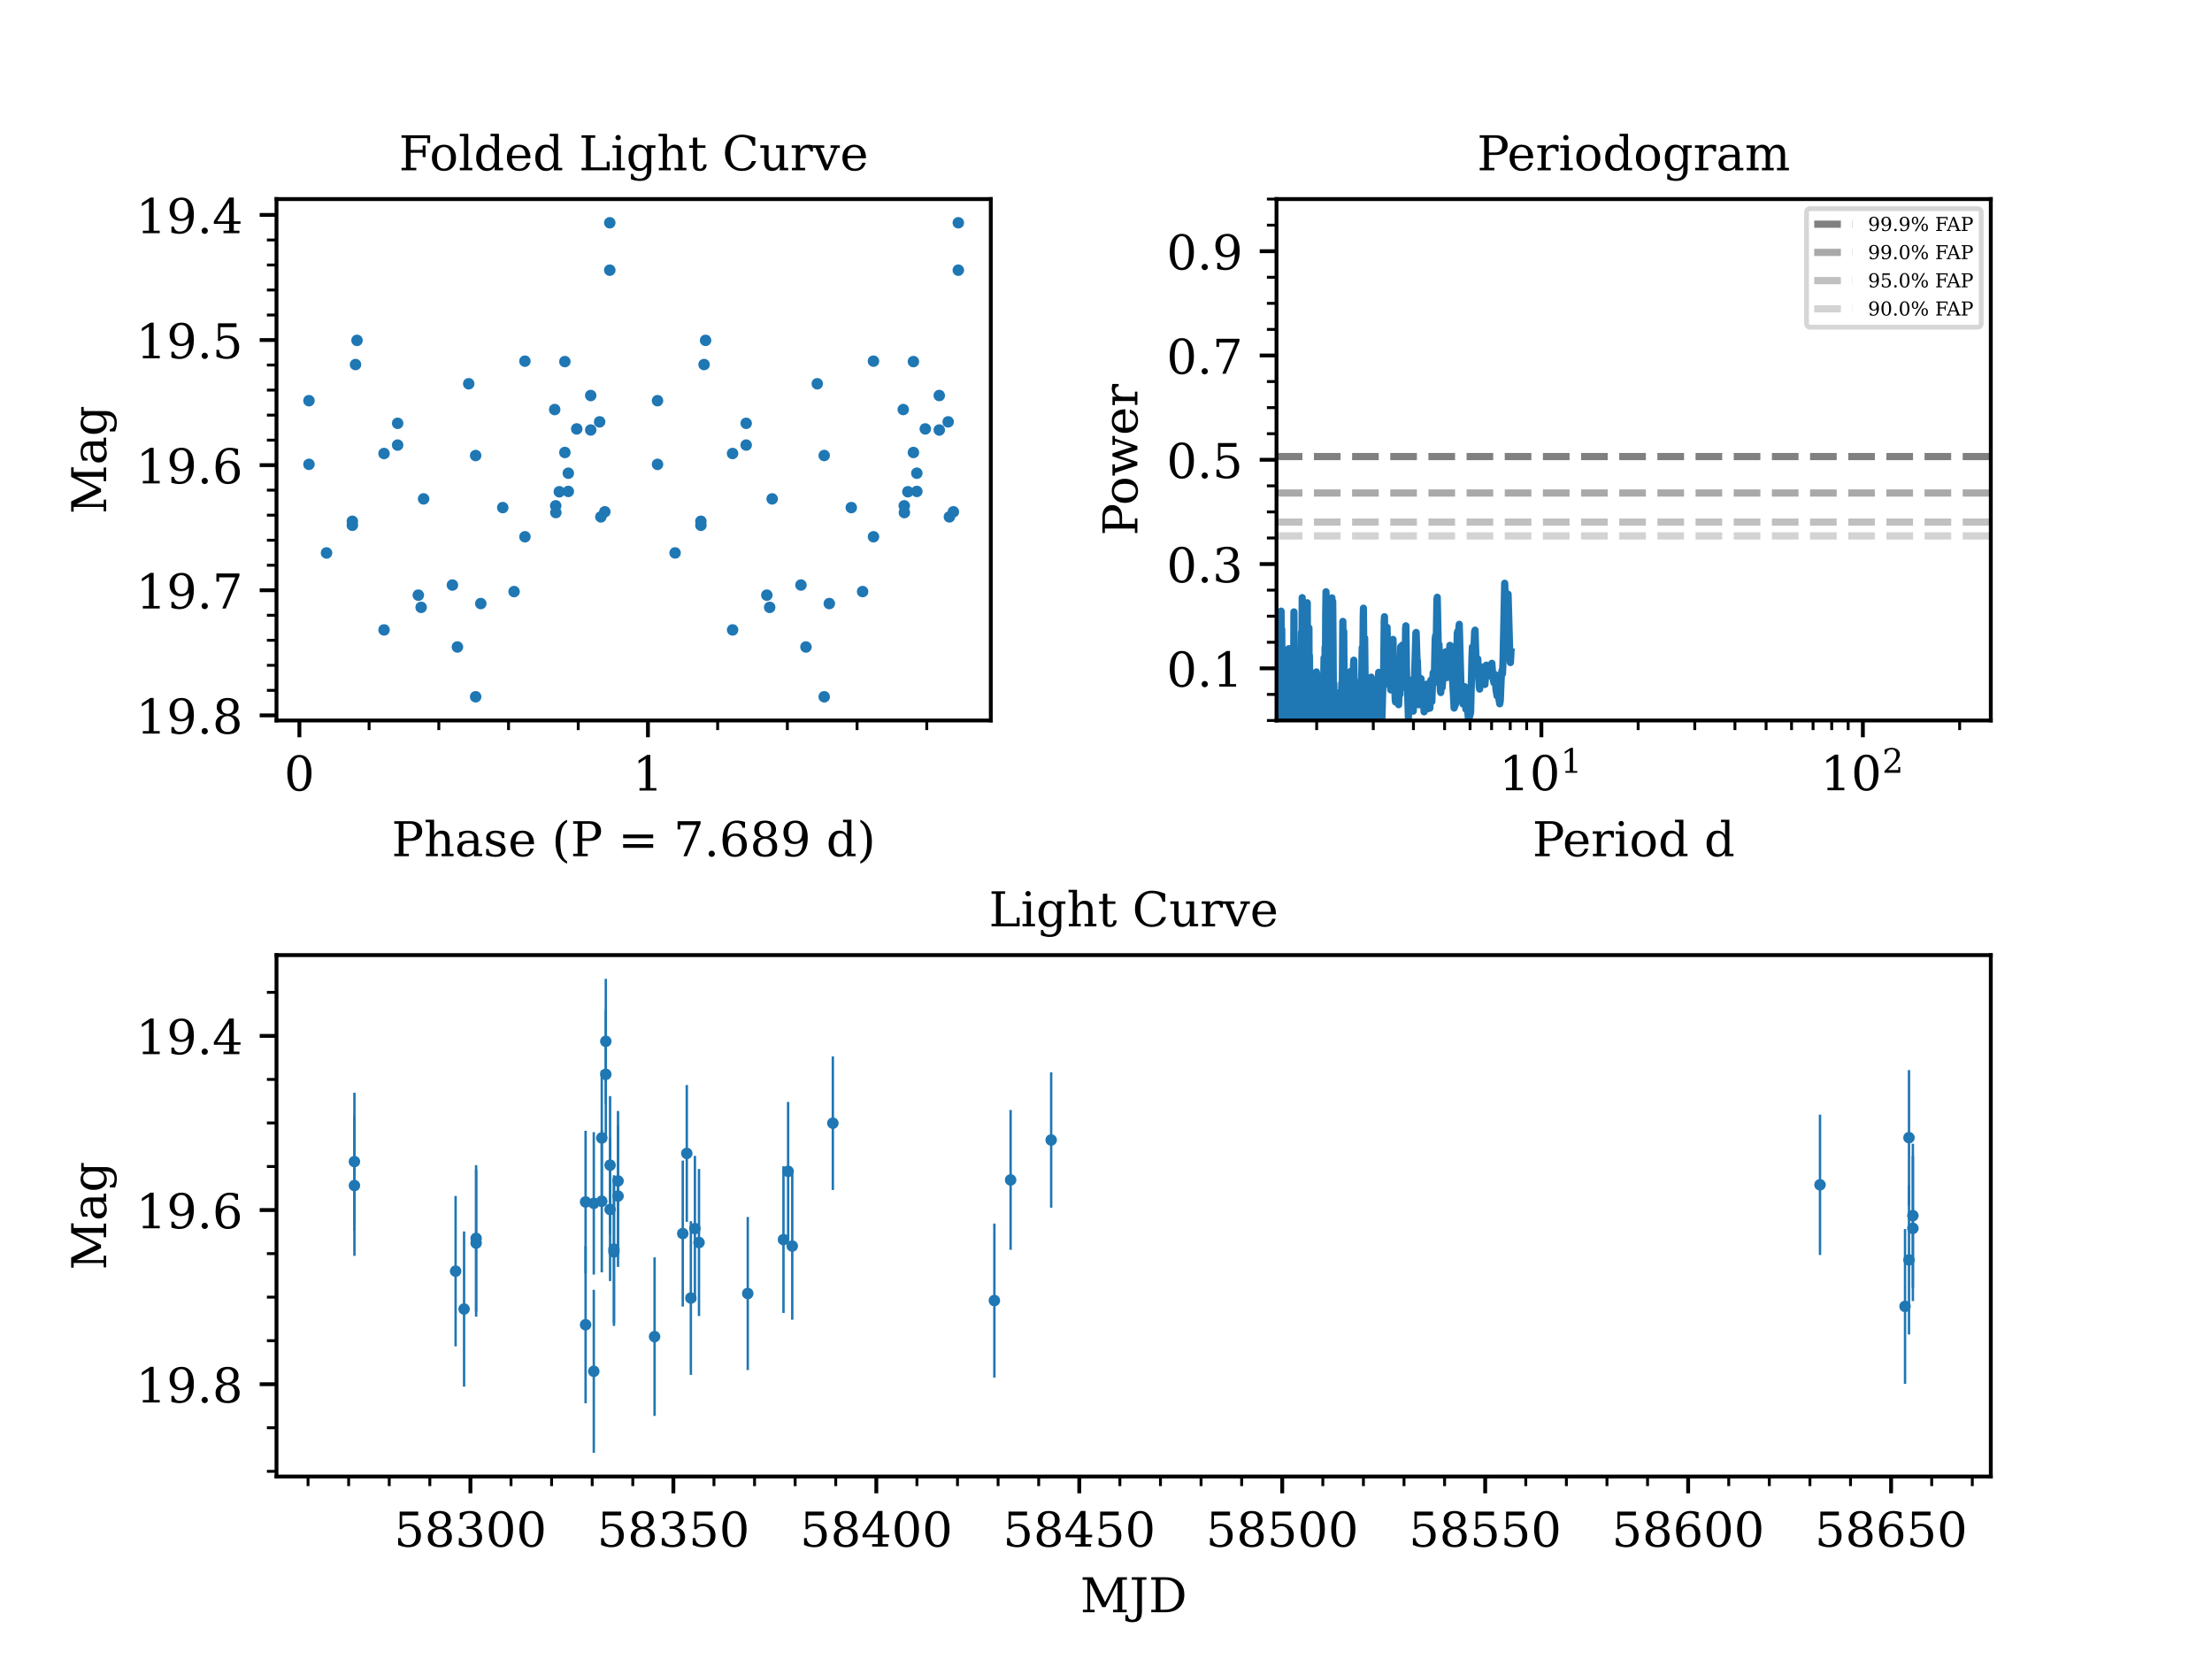 <?xml version="1.0" encoding="utf-8" standalone="no"?>
<!DOCTYPE svg PUBLIC "-//W3C//DTD SVG 1.1//EN"
  "http://www.w3.org/Graphics/SVG/1.1/DTD/svg11.dtd">
<!-- Created with matplotlib (https://matplotlib.org/) -->
<svg height="345.6pt" version="1.1" viewBox="0 0 460.8 345.6" width="460.8pt" xmlns="http://www.w3.org/2000/svg" xmlns:xlink="http://www.w3.org/1999/xlink">
 <defs>
  <style type="text/css">*{stroke-linecap:butt;stroke-linejoin:round;}</style>
 </defs>
 <g id="figure_1">
  <g id="patch_1">
   <path d="M 0 345.6 
L 460.8 345.6 
L 460.8 0 
L 0 0 
z
" style="fill:#ffffff;"/>
  </g>
  <g id="axes_1">
   <g id="patch_2">
    <path d="M 265.92 150.089 
L 414.72 150.089 
L 414.72 41.472 
L 265.92 41.472 
z
" style="fill:#ffffff;"/>
   </g>
   <g id="matplotlib.axis_1">
    <g id="xtick_1">
     <g id="line2d_1">
      <defs>
       <path d="M 0 0 
L 0 3.5 
" id="m6fb988f333" style="stroke:#000000;stroke-width:0.8;"/>
      </defs>
      <g>
       <use style="stroke:#000000;stroke-width:0.8;" x="321.098" xlink:href="#m6fb988f333" y="150.089"/>
      </g>
     </g>
     <g id="text_1">
      <!-- $\mathdefault{10^{1}}$ -->
      <g transform="translate(312.298 164.688)scale(0.1 -0.1)">
       <defs>
        <path d="M 14.203 0 
L 14.203 5.172 
L 26.906 5.172 
L 26.906 65.828 
L 12.203 56.297 
L 12.203 62.703 
L 29.984 74.219 
L 36.719 74.219 
L 36.719 5.172 
L 49.422 5.172 
L 49.422 0 
z
" id="DejaVuSerif-49"/>
        <path d="M 31.781 3.422 
Q 39.266 3.422 42.969 11.625 
Q 46.688 19.828 46.688 36.375 
Q 46.688 52.984 42.969 61.188 
Q 39.266 69.391 31.781 69.391 
Q 24.312 69.391 20.594 61.188 
Q 16.891 52.984 16.891 36.375 
Q 16.891 19.828 20.594 11.625 
Q 24.312 3.422 31.781 3.422 
z
M 31.781 -1.422 
Q 19.922 -1.422 13.25 8.531 
Q 6.594 18.5 6.594 36.375 
Q 6.594 54.297 13.25 64.25 
Q 19.922 74.219 31.781 74.219 
Q 43.703 74.219 50.344 64.25 
Q 56.984 54.297 56.984 36.375 
Q 56.984 18.5 50.344 8.531 
Q 43.703 -1.422 31.781 -1.422 
z
" id="DejaVuSerif-48"/>
       </defs>
       <use transform="translate(0 0.713)" xlink:href="#DejaVuSerif-49"/>
       <use transform="translate(63.623 0.713)" xlink:href="#DejaVuSerif-48"/>
       <use transform="translate(128.154 37.047)scale(0.7)" xlink:href="#DejaVuSerif-49"/>
      </g>
     </g>
    </g>
    <g id="xtick_2">
     <g id="line2d_2">
      <g>
       <use style="stroke:#000000;stroke-width:0.8;" x="388.069" xlink:href="#m6fb988f333" y="150.089"/>
      </g>
     </g>
     <g id="text_2">
      <!-- $\mathdefault{10^{2}}$ -->
      <g transform="translate(379.269 164.688)scale(0.1 -0.1)">
       <defs>
        <path d="M 12.797 55.516 
L 7.328 55.516 
L 7.328 68.5 
Q 12.547 71.297 17.844 72.75 
Q 23.141 74.219 28.219 74.219 
Q 39.594 74.219 46.188 68.703 
Q 52.781 63.188 52.781 53.719 
Q 52.781 43.016 37.844 28.125 
Q 36.672 27 36.078 26.422 
L 17.672 8.016 
L 48.094 8.016 
L 48.094 17 
L 53.812 17 
L 53.812 0 
L 6.781 0 
L 6.781 5.328 
L 28.906 27.391 
Q 36.234 34.719 39.359 40.844 
Q 42.484 46.969 42.484 53.719 
Q 42.484 61.078 38.641 65.234 
Q 34.812 69.391 28.078 69.391 
Q 21.094 69.391 17.281 65.922 
Q 13.484 62.453 12.797 55.516 
z
" id="DejaVuSerif-50"/>
       </defs>
       <use transform="translate(0 0.713)" xlink:href="#DejaVuSerif-49"/>
       <use transform="translate(63.623 0.713)" xlink:href="#DejaVuSerif-48"/>
       <use transform="translate(128.154 37.047)scale(0.7)" xlink:href="#DejaVuSerif-50"/>
      </g>
     </g>
    </g>
    <g id="xtick_3">
     <g id="line2d_3">
      <defs>
       <path d="M 0 0 
L 0 2 
" id="m834b02e249" style="stroke:#000000;stroke-width:0.6;"/>
      </defs>
      <g>
       <use style="stroke:#000000;stroke-width:0.6;" x="274.287" xlink:href="#m834b02e249" y="150.089"/>
      </g>
     </g>
    </g>
    <g id="xtick_4">
     <g id="line2d_4">
      <g>
       <use style="stroke:#000000;stroke-width:0.6;" x="286.08" xlink:href="#m834b02e249" y="150.089"/>
      </g>
     </g>
    </g>
    <g id="xtick_5">
     <g id="line2d_5">
      <g>
       <use style="stroke:#000000;stroke-width:0.6;" x="294.448" xlink:href="#m834b02e249" y="150.089"/>
      </g>
     </g>
    </g>
    <g id="xtick_6">
     <g id="line2d_6">
      <g>
       <use style="stroke:#000000;stroke-width:0.6;" x="300.938" xlink:href="#m834b02e249" y="150.089"/>
      </g>
     </g>
    </g>
    <g id="xtick_7">
     <g id="line2d_7">
      <g>
       <use style="stroke:#000000;stroke-width:0.6;" x="306.241" xlink:href="#m834b02e249" y="150.089"/>
      </g>
     </g>
    </g>
    <g id="xtick_8">
     <g id="line2d_8">
      <g>
       <use style="stroke:#000000;stroke-width:0.6;" x="310.724" xlink:href="#m834b02e249" y="150.089"/>
      </g>
     </g>
    </g>
    <g id="xtick_9">
     <g id="line2d_9">
      <g>
       <use style="stroke:#000000;stroke-width:0.6;" x="314.608" xlink:href="#m834b02e249" y="150.089"/>
      </g>
     </g>
    </g>
    <g id="xtick_10">
     <g id="line2d_10">
      <g>
       <use style="stroke:#000000;stroke-width:0.6;" x="318.034" xlink:href="#m834b02e249" y="150.089"/>
      </g>
     </g>
    </g>
    <g id="xtick_11">
     <g id="line2d_11">
      <g>
       <use style="stroke:#000000;stroke-width:0.6;" x="341.259" xlink:href="#m834b02e249" y="150.089"/>
      </g>
     </g>
    </g>
    <g id="xtick_12">
     <g id="line2d_12">
      <g>
       <use style="stroke:#000000;stroke-width:0.6;" x="353.052" xlink:href="#m834b02e249" y="150.089"/>
      </g>
     </g>
    </g>
    <g id="xtick_13">
     <g id="line2d_13">
      <g>
       <use style="stroke:#000000;stroke-width:0.6;" x="361.419" xlink:href="#m834b02e249" y="150.089"/>
      </g>
     </g>
    </g>
    <g id="xtick_14">
     <g id="line2d_14">
      <g>
       <use style="stroke:#000000;stroke-width:0.6;" x="367.909" xlink:href="#m834b02e249" y="150.089"/>
      </g>
     </g>
    </g>
    <g id="xtick_15">
     <g id="line2d_15">
      <g>
       <use style="stroke:#000000;stroke-width:0.6;" x="373.212" xlink:href="#m834b02e249" y="150.089"/>
      </g>
     </g>
    </g>
    <g id="xtick_16">
     <g id="line2d_16">
      <g>
       <use style="stroke:#000000;stroke-width:0.6;" x="377.695" xlink:href="#m834b02e249" y="150.089"/>
      </g>
     </g>
    </g>
    <g id="xtick_17">
     <g id="line2d_17">
      <g>
       <use style="stroke:#000000;stroke-width:0.6;" x="381.579" xlink:href="#m834b02e249" y="150.089"/>
      </g>
     </g>
    </g>
    <g id="xtick_18">
     <g id="line2d_18">
      <g>
       <use style="stroke:#000000;stroke-width:0.6;" x="385.005" xlink:href="#m834b02e249" y="150.089"/>
      </g>
     </g>
    </g>
    <g id="xtick_19">
     <g id="line2d_19">
      <g>
       <use style="stroke:#000000;stroke-width:0.6;" x="408.23" xlink:href="#m834b02e249" y="150.089"/>
      </g>
     </g>
    </g>
    <g id="text_3">
     <!-- Period d -->
     <g transform="translate(319.232 178.366)scale(0.1 -0.1)">
      <defs>
       <path d="M 24.703 37.109 
L 37.594 37.109 
Q 44.875 37.109 48.672 41.031 
Q 52.484 44.969 52.484 52.391 
Q 52.484 59.859 48.672 63.766 
Q 44.875 67.672 37.594 67.672 
L 24.703 67.672 
z
M 5.516 0 
L 5.516 5.172 
L 14.797 5.172 
L 14.797 67.672 
L 5.516 67.672 
L 5.516 72.906 
L 39.984 72.906 
Q 50.922 72.906 57.312 67.359 
Q 63.719 61.812 63.719 52.391 
Q 63.719 43.016 57.312 37.453 
Q 50.922 31.891 39.984 31.891 
L 24.703 31.891 
L 24.703 5.172 
L 35.984 5.172 
L 35.984 0 
z
" id="DejaVuSerif-80"/>
       <path d="M 54.203 25 
L 15.484 25 
L 15.484 24.609 
Q 15.484 14.109 19.438 8.766 
Q 23.391 3.422 31.109 3.422 
Q 37.016 3.422 40.797 6.516 
Q 44.578 9.625 46.094 15.719 
L 53.328 15.719 
Q 51.172 7.172 45.375 2.875 
Q 39.594 -1.422 30.172 -1.422 
Q 18.797 -1.422 11.891 6.078 
Q 4.984 13.578 4.984 25.984 
Q 4.984 38.281 11.766 45.797 
Q 18.562 53.328 29.594 53.328 
Q 41.359 53.328 47.656 46.062 
Q 53.953 38.812 54.203 25 
z
M 43.609 30.172 
Q 43.312 39.266 39.766 43.875 
Q 36.234 48.484 29.594 48.484 
Q 23.391 48.484 19.828 43.844 
Q 16.266 39.203 15.484 30.172 
z
" id="DejaVuSerif-101"/>
       <path d="M 47.797 52 
L 47.797 39.016 
L 42.625 39.016 
Q 42.391 42.875 40.484 44.781 
Q 38.578 46.688 34.906 46.688 
Q 28.266 46.688 24.719 42.094 
Q 21.188 37.5 21.188 28.906 
L 21.188 5.172 
L 31.594 5.172 
L 31.594 0 
L 4.109 0 
L 4.109 5.172 
L 12.203 5.172 
L 12.203 46.781 
L 3.609 46.781 
L 3.609 51.906 
L 21.188 51.906 
L 21.188 42.672 
Q 23.828 48.094 27.969 50.703 
Q 32.125 53.328 38.094 53.328 
Q 40.281 53.328 42.703 52.984 
Q 45.125 52.641 47.797 52 
z
" id="DejaVuSerif-114"/>
       <path d="M 9.719 68.016 
Q 9.719 70.266 11.344 71.922 
Q 12.984 73.578 15.281 73.578 
Q 17.531 73.578 19.156 71.922 
Q 20.797 70.266 20.797 68.016 
Q 20.797 65.719 19.188 64.109 
Q 17.578 62.5 15.281 62.5 
Q 12.984 62.5 11.344 64.109 
Q 9.719 65.719 9.719 68.016 
z
M 21.188 5.172 
L 29.688 5.172 
L 29.688 0 
L 3.609 0 
L 3.609 5.172 
L 12.203 5.172 
L 12.203 46.688 
L 3.609 46.688 
L 3.609 51.906 
L 21.188 51.906 
z
" id="DejaVuSerif-105"/>
       <path d="M 30.078 3.422 
Q 37.312 3.422 40.984 9.125 
Q 44.672 14.844 44.672 25.984 
Q 44.672 37.109 40.984 42.797 
Q 37.312 48.484 30.078 48.484 
Q 22.859 48.484 19.172 42.797 
Q 15.484 37.109 15.484 25.984 
Q 15.484 14.844 19.188 9.125 
Q 22.906 3.422 30.078 3.422 
z
M 30.078 -1.422 
Q 18.75 -1.422 11.859 6.078 
Q 4.984 13.578 4.984 25.984 
Q 4.984 38.375 11.844 45.844 
Q 18.703 53.328 30.078 53.328 
Q 41.453 53.328 48.312 45.844 
Q 55.172 38.375 55.172 25.984 
Q 55.172 13.578 48.312 6.078 
Q 41.453 -1.422 30.078 -1.422 
z
" id="DejaVuSerif-111"/>
       <path d="M 52.484 5.172 
L 61.078 5.172 
L 61.078 0 
L 43.5 0 
L 43.5 8.109 
Q 40.875 3.219 36.797 0.891 
Q 32.719 -1.422 26.703 -1.422 
Q 17.141 -1.422 11.062 6.172 
Q 4.984 13.766 4.984 25.984 
Q 4.984 38.188 11.031 45.75 
Q 17.094 53.328 26.703 53.328 
Q 32.719 53.328 36.797 51 
Q 40.875 48.688 43.5 43.797 
L 43.5 70.797 
L 35.016 70.797 
L 35.016 75.984 
L 52.484 75.984 
z
M 43.5 23.391 
L 43.5 28.516 
Q 43.5 37.844 39.906 42.766 
Q 36.328 47.703 29.5 47.703 
Q 22.562 47.703 19.016 42.234 
Q 15.484 36.766 15.484 25.984 
Q 15.484 15.234 19.016 9.719 
Q 22.562 4.203 29.5 4.203 
Q 36.328 4.203 39.906 9.109 
Q 43.5 14.016 43.5 23.391 
z
" id="DejaVuSerif-100"/>
       <path id="DejaVuSerif-32"/>
      </defs>
      <use xlink:href="#DejaVuSerif-80"/>
      <use x="62.785" xlink:href="#DejaVuSerif-101"/>
      <use x="121.965" xlink:href="#DejaVuSerif-114"/>
      <use x="169.768" xlink:href="#DejaVuSerif-105"/>
      <use x="201.75" xlink:href="#DejaVuSerif-111"/>
      <use x="261.955" xlink:href="#DejaVuSerif-100"/>
      <use x="325.969" xlink:href="#DejaVuSerif-32"/>
      <use x="357.756" xlink:href="#DejaVuSerif-100"/>
     </g>
    </g>
   </g>
   <g id="matplotlib.axis_2">
    <g id="ytick_1">
     <g id="line2d_20">
      <defs>
       <path d="M 0 0 
L -3.5 0 
" id="m68eadd917d" style="stroke:#000000;stroke-width:0.8;"/>
      </defs>
      <g>
       <use style="stroke:#000000;stroke-width:0.8;" x="265.92" xlink:href="#m68eadd917d" y="139.227"/>
      </g>
     </g>
     <g id="text_4">
      <!-- 0.1 -->
      <g transform="translate(243.017 143.027)scale(0.1 -0.1)">
       <defs>
        <path d="M 9.422 5.078 
Q 9.422 7.812 11.281 9.719 
Q 13.141 11.625 15.922 11.625 
Q 18.609 11.625 20.5 9.719 
Q 22.406 7.812 22.406 5.078 
Q 22.406 2.391 20.5 0.484 
Q 18.609 -1.422 15.922 -1.422 
Q 13.141 -1.422 11.281 0.453 
Q 9.422 2.344 9.422 5.078 
z
" id="DejaVuSerif-46"/>
       </defs>
       <use xlink:href="#DejaVuSerif-48"/>
       <use x="63.623" xlink:href="#DejaVuSerif-46"/>
       <use x="95.41" xlink:href="#DejaVuSerif-49"/>
      </g>
     </g>
    </g>
    <g id="ytick_2">
     <g id="line2d_21">
      <g>
       <use style="stroke:#000000;stroke-width:0.8;" x="265.92" xlink:href="#m68eadd917d" y="117.504"/>
      </g>
     </g>
     <g id="text_5">
      <!-- 0.3 -->
      <g transform="translate(243.017 121.303)scale(0.1 -0.1)">
       <defs>
        <path d="M 9.719 69.828 
Q 15.438 71.969 20.672 73.094 
Q 25.922 74.219 30.516 74.219 
Q 41.219 74.219 47.219 69.594 
Q 53.219 64.984 53.219 56.781 
Q 53.219 50.203 49.062 45.781 
Q 44.922 41.359 37.312 39.797 
Q 46.297 38.531 51.25 33.281 
Q 56.203 28.031 56.203 19.672 
Q 56.203 9.469 49.344 4.016 
Q 42.484 -1.422 29.594 -1.422 
Q 23.875 -1.422 18.422 -0.188 
Q 12.984 1.031 7.625 3.516 
L 7.625 17.672 
L 13.094 17.672 
Q 13.578 10.641 17.828 7.031 
Q 22.078 3.422 29.781 3.422 
Q 37.25 3.422 41.578 7.734 
Q 45.906 12.062 45.906 19.578 
Q 45.906 28.172 41.453 32.594 
Q 37.016 37.016 28.422 37.016 
L 23.781 37.016 
L 23.781 42 
L 26.219 42 
Q 34.766 42 39.031 45.531 
Q 43.312 49.078 43.312 56.203 
Q 43.312 62.594 39.797 65.984 
Q 36.281 69.391 29.688 69.391 
Q 23.094 69.391 19.453 66.266 
Q 15.828 63.141 15.188 56.984 
L 9.719 56.984 
z
" id="DejaVuSerif-51"/>
       </defs>
       <use xlink:href="#DejaVuSerif-48"/>
       <use x="63.623" xlink:href="#DejaVuSerif-46"/>
       <use x="95.41" xlink:href="#DejaVuSerif-51"/>
      </g>
     </g>
    </g>
    <g id="ytick_3">
     <g id="line2d_22">
      <g>
       <use style="stroke:#000000;stroke-width:0.8;" x="265.92" xlink:href="#m68eadd917d" y="95.781"/>
      </g>
     </g>
     <g id="text_6">
      <!-- 0.5 -->
      <g transform="translate(243.017 99.58)scale(0.1 -0.1)">
       <defs>
        <path d="M 50.297 72.906 
L 50.297 64.891 
L 16.891 64.891 
L 16.891 44 
Q 19.438 45.75 22.828 46.625 
Q 26.219 47.516 30.422 47.516 
Q 42.234 47.516 49.062 40.969 
Q 55.906 34.422 55.906 23.094 
Q 55.906 11.531 49 5.047 
Q 42.094 -1.422 29.594 -1.422 
Q 24.562 -1.422 19.281 -0.188 
Q 14.016 1.031 8.5 3.516 
L 8.5 17.672 
L 14.016 17.672 
Q 14.453 10.75 18.422 7.078 
Q 22.406 3.422 29.594 3.422 
Q 37.312 3.422 41.453 8.5 
Q 45.609 13.578 45.609 23.094 
Q 45.609 32.562 41.484 37.609 
Q 37.359 42.672 29.594 42.672 
Q 25.203 42.672 21.844 41.109 
Q 18.5 39.547 15.922 36.281 
L 11.719 36.281 
L 11.719 72.906 
z
" id="DejaVuSerif-53"/>
       </defs>
       <use xlink:href="#DejaVuSerif-48"/>
       <use x="63.623" xlink:href="#DejaVuSerif-46"/>
       <use x="95.41" xlink:href="#DejaVuSerif-53"/>
      </g>
     </g>
    </g>
    <g id="ytick_4">
     <g id="line2d_23">
      <g>
       <use style="stroke:#000000;stroke-width:0.8;" x="265.92" xlink:href="#m68eadd917d" y="74.057"/>
      </g>
     </g>
     <g id="text_7">
      <!-- 0.7 -->
      <g transform="translate(243.017 77.856)scale(0.1 -0.1)">
       <defs>
        <path d="M 56.391 67.922 
L 27.875 0 
L 20.609 0 
L 47.797 64.891 
L 14.109 64.891 
L 14.109 55.906 
L 8.406 55.906 
L 8.406 72.906 
L 56.391 72.906 
z
" id="DejaVuSerif-55"/>
       </defs>
       <use xlink:href="#DejaVuSerif-48"/>
       <use x="63.623" xlink:href="#DejaVuSerif-46"/>
       <use x="95.41" xlink:href="#DejaVuSerif-55"/>
      </g>
     </g>
    </g>
    <g id="ytick_5">
     <g id="line2d_24">
      <g>
       <use style="stroke:#000000;stroke-width:0.8;" x="265.92" xlink:href="#m68eadd917d" y="52.334"/>
      </g>
     </g>
     <g id="text_8">
      <!-- 0.9 -->
      <g transform="translate(243.017 56.133)scale(0.1 -0.1)">
       <defs>
        <path d="M 46.781 32.672 
Q 43.5 29 39.25 27.188 
Q 35.016 25.391 29.688 25.391 
Q 18.844 25.391 12.562 31.938 
Q 6.297 38.484 6.297 49.812 
Q 6.297 60.891 13.109 67.547 
Q 19.922 74.219 31.297 74.219 
Q 43.656 74.219 50.266 65.016 
Q 56.891 55.812 56.891 38.719 
Q 56.891 19.578 49.016 9.078 
Q 41.156 -1.422 26.906 -1.422 
Q 23.047 -1.422 18.797 -0.688 
Q 14.547 0.047 10.109 1.516 
L 10.109 13.625 
L 15.578 13.625 
Q 16.219 8.688 19.391 6.047 
Q 22.562 3.422 27.875 3.422 
Q 37.359 3.422 41.984 10.562 
Q 46.625 17.719 46.781 32.672 
z
M 30.906 69.391 
Q 23.969 69.391 20.281 64.328 
Q 16.609 59.281 16.609 49.812 
Q 16.609 40.328 20.281 35.25 
Q 23.969 30.172 30.906 30.172 
Q 37.844 30.172 41.531 35.078 
Q 45.219 39.984 45.219 49.219 
Q 45.219 58.938 41.5 64.156 
Q 37.797 69.391 30.906 69.391 
z
" id="DejaVuSerif-57"/>
       </defs>
       <use xlink:href="#DejaVuSerif-48"/>
       <use x="63.623" xlink:href="#DejaVuSerif-46"/>
       <use x="95.41" xlink:href="#DejaVuSerif-57"/>
      </g>
     </g>
    </g>
    <g id="ytick_6">
     <g id="line2d_25">
      <defs>
       <path d="M 0 0 
L -2 0 
" id="m374df27da8" style="stroke:#000000;stroke-width:0.6;"/>
      </defs>
      <g>
       <use style="stroke:#000000;stroke-width:0.6;" x="265.92" xlink:href="#m374df27da8" y="150.089"/>
      </g>
     </g>
    </g>
    <g id="ytick_7">
     <g id="line2d_26">
      <g>
       <use style="stroke:#000000;stroke-width:0.6;" x="265.92" xlink:href="#m374df27da8" y="144.658"/>
      </g>
     </g>
    </g>
    <g id="ytick_8">
     <g id="line2d_27">
      <g>
       <use style="stroke:#000000;stroke-width:0.6;" x="265.92" xlink:href="#m374df27da8" y="133.797"/>
      </g>
     </g>
    </g>
    <g id="ytick_9">
     <g id="line2d_28">
      <g>
       <use style="stroke:#000000;stroke-width:0.6;" x="265.92" xlink:href="#m374df27da8" y="128.366"/>
      </g>
     </g>
    </g>
    <g id="ytick_10">
     <g id="line2d_29">
      <g>
       <use style="stroke:#000000;stroke-width:0.6;" x="265.92" xlink:href="#m374df27da8" y="122.935"/>
      </g>
     </g>
    </g>
    <g id="ytick_11">
     <g id="line2d_30">
      <g>
       <use style="stroke:#000000;stroke-width:0.6;" x="265.92" xlink:href="#m374df27da8" y="112.073"/>
      </g>
     </g>
    </g>
    <g id="ytick_12">
     <g id="line2d_31">
      <g>
       <use style="stroke:#000000;stroke-width:0.6;" x="265.92" xlink:href="#m374df27da8" y="106.642"/>
      </g>
     </g>
    </g>
    <g id="ytick_13">
     <g id="line2d_32">
      <g>
       <use style="stroke:#000000;stroke-width:0.6;" x="265.92" xlink:href="#m374df27da8" y="101.211"/>
      </g>
     </g>
    </g>
    <g id="ytick_14">
     <g id="line2d_33">
      <g>
       <use style="stroke:#000000;stroke-width:0.6;" x="265.92" xlink:href="#m374df27da8" y="90.35"/>
      </g>
     </g>
    </g>
    <g id="ytick_15">
     <g id="line2d_34">
      <g>
       <use style="stroke:#000000;stroke-width:0.6;" x="265.92" xlink:href="#m374df27da8" y="84.919"/>
      </g>
     </g>
    </g>
    <g id="ytick_16">
     <g id="line2d_35">
      <g>
       <use style="stroke:#000000;stroke-width:0.6;" x="265.92" xlink:href="#m374df27da8" y="79.488"/>
      </g>
     </g>
    </g>
    <g id="ytick_17">
     <g id="line2d_36">
      <g>
       <use style="stroke:#000000;stroke-width:0.6;" x="265.92" xlink:href="#m374df27da8" y="68.626"/>
      </g>
     </g>
    </g>
    <g id="ytick_18">
     <g id="line2d_37">
      <g>
       <use style="stroke:#000000;stroke-width:0.6;" x="265.92" xlink:href="#m374df27da8" y="63.195"/>
      </g>
     </g>
    </g>
    <g id="ytick_19">
     <g id="line2d_38">
      <g>
       <use style="stroke:#000000;stroke-width:0.6;" x="265.92" xlink:href="#m374df27da8" y="57.765"/>
      </g>
     </g>
    </g>
    <g id="ytick_20">
     <g id="line2d_39">
      <g>
       <use style="stroke:#000000;stroke-width:0.6;" x="265.92" xlink:href="#m374df27da8" y="46.903"/>
      </g>
     </g>
    </g>
    <g id="ytick_21">
     <g id="line2d_40">
      <g>
       <use style="stroke:#000000;stroke-width:0.6;" x="265.92" xlink:href="#m374df27da8" y="41.472"/>
      </g>
     </g>
    </g>
    <g id="text_9">
     <!-- Power -->
     <g transform="translate(236.937 111.584)rotate(-90)scale(0.1 -0.1)">
      <defs>
       <path d="M 48 51.906 
L 61.281 11.375 
L 73 46.688 
L 65.484 46.688 
L 65.484 51.906 
L 84.281 51.906 
L 84.281 46.688 
L 78.516 46.688 
L 63.094 0 
L 55.609 0 
L 42.828 38.812 
L 29.984 0 
L 22.797 0 
L 7.422 46.688 
L 1.609 46.688 
L 1.609 51.906 
L 25.094 51.906 
L 25.094 46.688 
L 16.703 46.688 
L 28.328 11.375 
L 41.703 51.906 
z
" id="DejaVuSerif-119"/>
      </defs>
      <use xlink:href="#DejaVuSerif-80"/>
      <use x="63.285" xlink:href="#DejaVuSerif-111"/>
      <use x="123.49" xlink:href="#DejaVuSerif-119"/>
      <use x="209.086" xlink:href="#DejaVuSerif-101"/>
      <use x="268.266" xlink:href="#DejaVuSerif-114"/>
     </g>
    </g>
   </g>
   <g id="LineCollection_1">
    <path clip-path="url(#p4d4198f4f0)" d="M 233.967 95.114 
L 414.72 95.114 
" style="fill:none;stroke:#808080;stroke-dasharray:5.55,2.4;stroke-dashoffset:0;stroke-width:1.5;"/>
   </g>
   <g id="LineCollection_2">
    <path clip-path="url(#p4d4198f4f0)" d="M 233.967 102.7 
L 414.72 102.7 
" style="fill:none;stroke:#a9a9a9;stroke-dasharray:5.55,2.4;stroke-dashoffset:0;stroke-width:1.5;"/>
   </g>
   <g id="LineCollection_3">
    <path clip-path="url(#p4d4198f4f0)" d="M 233.967 108.757 
L 414.72 108.757 
" style="fill:none;stroke:#c0c0c0;stroke-dasharray:5.55,2.4;stroke-dashoffset:0;stroke-width:1.5;"/>
   </g>
   <g id="LineCollection_4">
    <path clip-path="url(#p4d4198f4f0)" d="M 233.967 111.643 
L 414.72 111.643 
" style="fill:none;stroke:#d3d3d3;stroke-dasharray:5.55,2.4;stroke-dashoffset:0;stroke-width:1.5;"/>
   </g>
   <g id="line2d_41"/>
   <g id="line2d_42">
    <path clip-path="url(#p4d4198f4f0)" d="M 314.764 135.808 
L 314.643 138.027 
L 314.521 136.461 
L 314.161 123.772 
L 313.923 126.576 
L 313.688 127.09 
L 313.454 121.498 
L 313.106 137.744 
L 312.991 140.363 
L 312.877 139.708 
L 312.763 140.546 
L 312.536 145.977 
L 312.424 146.618 
L 312.311 145.951 
L 312.088 144.059 
L 311.977 145.041 
L 311.867 144.976 
L 311.647 143.743 
L 311.429 140.492 
L 311.212 142.228 
L 310.998 141.192 
L 310.784 138.181 
L 310.467 139.634 
L 310.362 139.759 
L 310.258 139.31 
L 310.153 139.544 
L 309.946 140.823 
L 309.843 140.588 
L 309.638 138.564 
L 309.333 142.588 
L 309.232 141.788 
L 309.031 138.909 
L 308.832 142.001 
L 308.634 141.583 
L 308.437 140.157 
L 308.242 143.555 
L 308.145 143.042 
L 307.951 139.706 
L 307.855 137.272 
L 307.759 138.124 
L 307.663 140.364 
L 307.568 139.545 
L 307.378 134.561 
L 307.284 131.271 
L 307.19 131.536 
L 307.003 136.255 
L 306.817 135.381 
L 306.724 134.792 
L 306.632 137.051 
L 306.357 148.416 
L 306.084 149.44 
L 305.994 150.016 
L 305.904 149.91 
L 305.635 146.738 
L 305.37 147.741 
L 305.106 143.031 
L 305.019 143.389 
L 304.758 146.657 
L 304.5 143.048 
L 304.415 143.009 
L 304.33 142.44 
L 303.991 130.052 
L 303.907 130.915 
L 303.74 133.547 
L 303.657 131.565 
L 303.574 131.908 
L 303.244 146.608 
L 302.917 147.503 
L 302.756 144.512 
L 302.515 140.173 
L 302.355 139.211 
L 302.118 134.471 
L 302.039 134.438 
L 301.882 138.346 
L 301.804 139.701 
L 301.726 139.373 
L 301.416 141.154 
L 301.186 135.761 
L 301.11 136.456 
L 301.034 136.992 
L 300.958 138.406 
L 300.882 138.033 
L 300.807 136.636 
L 300.656 140.098 
L 300.432 143.227 
L 300.283 141.55 
L 300.136 144.273 
L 300.062 143.959 
L 299.769 134.235 
L 299.697 135.642 
L 299.624 135.248 
L 299.408 124.416 
L 299.336 124.936 
L 299.193 133.944 
L 299.122 133.802 
L 299.051 132.467 
L 298.98 133.098 
L 298.768 142.266 
L 298.698 141.916 
L 298.558 140.148 
L 298.419 142.293 
L 298.28 146.148 
L 298.073 141.693 
L 298.005 142.524 
L 297.868 147.525 
L 297.8 147.183 
L 297.664 144.754 
L 297.462 147.652 
L 297.261 142.507 
L 297.194 143.54 
L 297.061 147.046 
L 296.995 146.529 
L 296.863 145.285 
L 296.666 148.288 
L 296.471 145.294 
L 296.341 146.466 
L 296.212 144.602 
L 296.019 141.364 
L 295.892 144.086 
L 295.828 143.623 
L 295.765 143.977 
L 295.701 144.348 
L 295.575 146.814 
L 295.449 142.98 
L 295.262 137.588 
L 295.2 137.868 
L 295.014 131.75 
L 294.952 131.831 
L 294.523 145.949 
L 294.402 148.15 
L 294.221 146.361 
L 294.101 147.309 
L 293.982 143.992 
L 293.863 141.693 
L 293.685 146.875 
L 293.567 145.463 
L 293.508 146.118 
L 293.391 149.545 
L 293.275 145.612 
L 293.158 141.929 
L 293.1 143.536 
L 293.043 142.695 
L 292.87 130.365 
L 292.813 130.955 
L 292.698 139.928 
L 292.641 138.68 
L 292.528 135.262 
L 292.471 135.482 
L 292.302 142.595 
L 292.133 134.386 
L 292.077 136.381 
L 291.966 141.038 
L 291.799 134.713 
L 291.634 144.695 
L 291.579 144.072 
L 291.524 142.473 
L 291.469 142.91 
L 291.36 146.804 
L 291.305 146.203 
L 291.197 140.793 
L 291.143 141.647 
L 291.035 144.98 
L 290.981 144.254 
L 290.874 141.196 
L 290.713 146.239 
L 290.66 145.916 
L 290.501 141.933 
L 290.448 142.487 
L 290.395 142.846 
L 290.185 133.2 
L 290.133 135.247 
L 290.028 138.865 
L 289.924 137.004 
L 289.821 140.708 
L 289.718 143.72 
L 289.615 141.333 
L 289.564 141.992 
L 289.512 142.87 
L 289.461 142.309 
L 289.309 134.499 
L 289.258 135.865 
L 289.157 138.691 
L 289.106 137.735 
L 288.955 130.687 
L 288.805 138.964 
L 288.705 134.223 
L 288.656 134.574 
L 288.557 140.217 
L 288.408 128.468 
L 288.359 129.353 
L 288.212 142.451 
L 288.163 141.776 
L 288.114 141.485 
L 287.872 150.085 
L 287.775 149.808 
L 287.631 149.561 
L 287.535 148.057 
L 287.44 145.997 
L 287.392 146.857 
L 287.345 147.451 
L 287.25 142.622 
L 287.203 140.056 
L 287.156 140.983 
L 287.014 148.609 
L 286.968 148.162 
L 286.921 147.517 
L 286.874 148.338 
L 286.781 149.641 
L 286.641 145.244 
L 286.595 146.513 
L 286.503 147.851 
L 286.411 145.969 
L 286.365 146.262 
L 286.227 149.797 
L 286.182 149.398 
L 286.091 148.657 
L 286.045 149.108 
L 286 149.004 
L 285.819 141.738 
L 285.774 142.815 
L 285.729 143.747 
L 285.684 142.792 
L 285.639 141.058 
L 285.595 141.551 
L 285.416 148.822 
L 285.372 148.293 
L 285.239 149.686 
L 285.107 146.069 
L 285.063 147.262 
L 284.975 148.551 
L 284.888 146.438 
L 284.844 146.914 
L 284.714 149.966 
L 284.671 149.77 
L 284.584 146.539 
L 284.498 143.889 
L 284.455 145.365 
L 284.412 145.51 
L 284.284 132.933 
L 284.198 138.043 
L 284.156 140.262 
L 284.113 137.953 
L 284.028 126.694 
L 283.986 128.447 
L 283.859 141.002 
L 283.817 137.454 
L 283.775 134.893 
L 283.733 136.574 
L 283.608 146.644 
L 283.566 146.092 
L 283.483 141.928 
L 283.441 144.115 
L 283.317 150.079 
L 283.276 149.902 
L 283.152 149.675 
L 283.029 146.24 
L 282.988 147.205 
L 282.907 149.435 
L 282.866 148.704 
L 282.785 147.084 
L 282.744 148.062 
L 282.582 150.036 
L 282.542 150.041 
L 282.462 148.901 
L 282.422 148.91 
L 282.342 150.052 
L 282.063 140.021 
L 282.024 137.527 
L 281.984 138.106 
L 281.67 149.569 
L 281.553 144.653 
L 281.514 144.99 
L 281.475 145.596 
L 281.359 139.854 
L 281.321 142.678 
L 281.205 149.071 
L 281.167 148.72 
L 281.09 147.902 
L 281.052 148.613 
L 280.937 149.794 
L 280.899 149.348 
L 280.861 148.885 
L 280.823 149.204 
L 280.785 149.78 
L 280.747 149.752 
L 280.596 142.303 
L 280.559 144.119 
L 280.484 147.89 
L 280.446 145.569 
L 280.409 142.928 
L 280.334 145.458 
L 280.26 149.903 
L 280.222 148.989 
L 280.148 146.468 
L 280.111 147.104 
L 280.074 148.336 
L 280.037 146.848 
L 279.927 131.525 
L 279.89 132.015 
L 279.816 140.047 
L 279.78 133.966 
L 279.743 129.448 
L 279.707 132.686 
L 279.597 146.553 
L 279.525 142.265 
L 279.416 148.571 
L 279.344 145.349 
L 279.308 144.057 
L 279.272 145.376 
L 279.2 149.766 
L 279.128 149.116 
L 279.093 148.92 
L 279.021 149.043 
L 278.986 149.024 
L 278.914 150.018 
L 278.879 149.535 
L 278.808 147.846 
L 278.773 148.152 
L 278.702 149.309 
L 278.596 146.009 
L 278.561 146.836 
L 278.526 148.45 
L 278.491 148.336 
L 278.421 145.746 
L 278.386 146.979 
L 278.317 149.857 
L 278.247 149.257 
L 278.212 149.327 
L 278.178 149.645 
L 278.143 149.52 
L 278.074 148.812 
L 278.04 149.171 
L 278.005 149.741 
L 277.971 149.26 
L 277.868 142.402 
L 277.799 143.417 
L 277.765 144.535 
L 277.697 133.392 
L 277.629 125.271 
L 277.595 126.916 
L 277.527 136.548 
L 277.493 128.657 
L 277.459 124.553 
L 277.426 127.587 
L 277.324 143.183 
L 277.257 135.856 
L 277.157 144.559 
L 277.123 146.736 
L 277.09 143.076 
L 277.057 139.345 
L 276.99 142.553 
L 276.924 149.393 
L 276.857 147.739 
L 276.824 145.943 
L 276.758 147.813 
L 276.692 149.905 
L 276.659 148.973 
L 276.495 140.39 
L 276.398 129.131 
L 276.365 132.065 
L 276.332 137.085 
L 276.3 133.173 
L 276.235 123.273 
L 276.17 127.619 
L 276.106 138.92 
L 276.041 134.839 
L 275.945 146.224 
L 275.881 138.96 
L 275.817 137.058 
L 275.785 139.29 
L 275.753 145.65 
L 275.689 140.48 
L 275.626 143.354 
L 275.531 150.028 
L 275.436 149.81 
L 275.405 150.006 
L 275.342 146.459 
L 275.279 147.649 
L 275.216 149.492 
L 275.185 148.164 
L 275.154 147.462 
L 275.091 148.362 
L 275.029 150.003 
L 274.998 149.019 
L 274.967 148.691 
L 274.936 149.092 
L 274.874 150.086 
L 274.843 149.075 
L 274.782 147.126 
L 274.72 147.849 
L 274.659 149.667 
L 274.628 148.011 
L 274.567 143.214 
L 274.506 145.265 
L 274.475 148.397 
L 274.445 145.461 
L 274.384 140.745 
L 274.323 142.296 
L 274.293 146.487 
L 274.232 139.972 
L 274.172 141.319 
L 274.111 147.468 
L 274.051 142.497 
L 273.991 145.374 
L 273.931 149.301 
L 273.901 145.968 
L 273.871 144.724 
L 273.841 145.376 
L 273.752 149.967 
L 273.693 148.004 
L 273.633 147.517 
L 273.604 148.109 
L 273.545 149.899 
L 273.515 148.815 
L 273.486 148.215 
L 273.427 149.24 
L 273.397 149.822 
L 273.309 145.55 
L 273.251 146.955 
L 273.221 148.815 
L 273.163 146.683 
L 273.134 146.394 
L 273.105 147.018 
L 273.047 150.035 
L 272.96 149.301 
L 272.931 149.889 
L 272.902 148.829 
L 272.787 136.591 
L 272.758 142.585 
L 272.729 144.152 
L 272.672 130.796 
L 272.614 133.121 
L 272.557 143.704 
L 272.529 137.895 
L 272.443 131.589 
L 272.415 137.161 
L 272.386 138.646 
L 272.33 125.567 
L 272.273 128.07 
L 272.217 139.964 
L 272.132 135.426 
L 272.02 149.806 
L 271.936 149.306 
L 271.88 149.786 
L 271.769 145.139 
L 271.741 147.063 
L 271.713 147.968 
L 271.602 131.722 
L 271.575 136.758 
L 271.547 143.234 
L 271.492 134.347 
L 271.437 131.054 
L 271.41 133.665 
L 271.382 140.706 
L 271.327 127.866 
L 271.273 124.5 
L 271.245 129.798 
L 271.218 139.083 
L 271.136 131.703 
L 271.082 136.494 
L 271.028 146.839 
L 270.947 144.65 
L 270.839 149.975 
L 270.731 149.844 
L 270.651 148.035 
L 270.624 149.272 
L 270.598 149.385 
L 270.518 145.106 
L 270.491 145.924 
L 270.438 148.986 
L 270.385 147.261 
L 270.332 148.664 
L 270.305 149.948 
L 270.226 148.749 
L 270.147 150.057 
L 270.095 149.534 
L 269.86 138.78 
L 269.834 140.995 
L 269.782 145.821 
L 269.756 142.07 
L 269.704 138.494 
L 269.678 141.001 
L 269.652 144.655 
L 269.626 140.242 
L 269.549 127.467 
L 269.523 132.895 
L 269.498 141.656 
L 269.421 136.878 
L 269.369 141.753 
L 269.318 149.628 
L 269.242 147.644 
L 269.191 149.782 
L 269.165 147.091 
L 269.089 139.2 
L 269.064 142.555 
L 269.039 146.226 
L 268.988 141.973 
L 268.938 138.961 
L 268.912 140.493 
L 268.862 148.887 
L 268.787 147.28 
L 268.712 150.057 
L 268.662 147.835 
L 268.463 135.129 
L 268.438 137.075 
L 268.289 147.886 
L 268.265 149.731 
L 268.24 147.739 
L 268.068 138.435 
L 268.044 138.435 
L 267.849 149.678 
L 267.825 149.971 
L 267.752 149.549 
L 267.728 149.441 
L 267.704 149.751 
L 267.679 150.087 
L 267.655 149.653 
L 267.583 146.724 
L 267.559 147.722 
L 267.511 149.832 
L 267.439 148.403 
L 267.391 149.782 
L 267.343 148.56 
L 267.32 148.123 
L 267.296 148.901 
L 267.272 149.79 
L 267.248 148.829 
L 267.153 140.459 
L 267.129 143.445 
L 267.106 145.406 
L 267.082 142.139 
L 267.011 131.078 
L 266.964 140.419 
L 266.87 127.303 
L 266.847 132.178 
L 266.8 143.087 
L 266.729 137.544 
L 266.659 149.411 
L 266.566 148.812 
L 266.497 150.082 
L 266.474 149.751 
L 266.427 147.456 
L 266.381 148.844 
L 266.358 149.599 
L 266.312 148.211 
L 266.289 147.595 
L 266.266 148.456 
L 266.22 149.855 
L 266.174 147.557 
L 266.151 147.446 
L 266.128 148.348 
L 266.105 147.481 
L 266.037 140.451 
L 265.991 144.925 
L 265.968 146.085 
L 265.923 145.317 
" style="fill:none;stroke:#1f77b4;stroke-linecap:square;stroke-width:1.5;"/>
   </g>
   <g id="patch_3">
    <path d="M 265.92 150.089 
L 265.92 41.472 
" style="fill:none;stroke:#000000;stroke-linecap:square;stroke-linejoin:miter;stroke-width:0.8;"/>
   </g>
   <g id="patch_4">
    <path d="M 414.72 150.089 
L 414.72 41.472 
" style="fill:none;stroke:#000000;stroke-linecap:square;stroke-linejoin:miter;stroke-width:0.8;"/>
   </g>
   <g id="patch_5">
    <path d="M 265.92 150.089 
L 414.72 150.089 
" style="fill:none;stroke:#000000;stroke-linecap:square;stroke-linejoin:miter;stroke-width:0.8;"/>
   </g>
   <g id="patch_6">
    <path d="M 265.92 41.472 
L 414.72 41.472 
" style="fill:none;stroke:#000000;stroke-linecap:square;stroke-linejoin:miter;stroke-width:0.8;"/>
   </g>
   <g id="text_10">
    <!-- Periodogram -->
    <g transform="translate(307.698 35.472)scale(0.1 -0.1)">
     <defs>
      <path d="M 52.484 46.688 
L 52.484 1.125 
Q 52.484 -10.062 46.328 -16.141 
Q 40.188 -22.219 28.812 -22.219 
Q 23.688 -22.219 19 -21.281 
Q 14.312 -20.359 10.016 -18.5 
L 10.016 -7.625 
L 14.703 -7.625 
Q 15.578 -12.703 18.844 -15.047 
Q 22.125 -17.391 28.219 -17.391 
Q 36.141 -17.391 39.812 -12.922 
Q 43.5 -8.453 43.5 1.125 
L 43.5 8.109 
Q 40.875 3.219 36.797 0.891 
Q 32.719 -1.422 26.703 -1.422 
Q 17.141 -1.422 11.062 6.172 
Q 4.984 13.766 4.984 25.984 
Q 4.984 38.188 11.031 45.75 
Q 17.094 53.328 26.703 53.328 
Q 32.719 53.328 36.797 51 
Q 40.875 48.688 43.5 43.797 
L 43.5 51.906 
L 61.078 51.906 
L 61.078 46.688 
z
M 43.5 28.516 
Q 43.5 37.844 39.906 42.766 
Q 36.328 47.703 29.5 47.703 
Q 22.562 47.703 19.016 42.234 
Q 15.484 36.766 15.484 25.984 
Q 15.484 15.234 19.016 9.719 
Q 22.562 4.203 29.5 4.203 
Q 36.328 4.203 39.906 9.109 
Q 43.5 14.016 43.5 23.391 
z
" id="DejaVuSerif-103"/>
      <path d="M 39.797 16.312 
L 39.797 27.297 
L 28.219 27.297 
Q 21.531 27.297 18.25 24.406 
Q 14.984 21.531 14.984 15.578 
Q 14.984 10.156 18.297 6.984 
Q 21.625 3.812 27.297 3.812 
Q 32.906 3.812 36.344 7.281 
Q 39.797 10.75 39.797 16.312 
z
M 48.781 32.422 
L 48.781 5.172 
L 56.781 5.172 
L 56.781 0 
L 39.797 0 
L 39.797 5.609 
Q 36.812 2 32.906 0.281 
Q 29 -1.422 23.781 -1.422 
Q 15.141 -1.422 10.062 3.172 
Q 4.984 7.766 4.984 15.578 
Q 4.984 23.641 10.797 28.078 
Q 16.609 32.516 27.203 32.516 
L 39.797 32.516 
L 39.797 36.078 
Q 39.797 42 36.203 45.234 
Q 32.625 48.484 26.125 48.484 
Q 20.75 48.484 17.578 46.047 
Q 14.406 43.609 13.625 38.812 
L 8.984 38.812 
L 8.984 49.312 
Q 13.672 51.312 18.094 52.312 
Q 22.516 53.328 26.703 53.328 
Q 37.5 53.328 43.141 47.969 
Q 48.781 42.625 48.781 32.422 
z
" id="DejaVuSerif-97"/>
      <path d="M 51.812 41.797 
Q 54.391 47.516 58.422 50.422 
Q 62.453 53.328 67.828 53.328 
Q 75.984 53.328 79.984 48.266 
Q 83.984 43.219 83.984 33.016 
L 83.984 5.172 
L 92.094 5.172 
L 92.094 0 
L 67.188 0 
L 67.188 5.172 
L 75 5.172 
L 75 31.984 
Q 75 39.938 72.656 43.312 
Q 70.312 46.688 64.891 46.688 
Q 58.891 46.688 55.734 42.141 
Q 52.594 37.594 52.594 28.906 
L 52.594 5.172 
L 60.406 5.172 
L 60.406 0 
L 35.797 0 
L 35.797 5.172 
L 43.609 5.172 
L 43.609 32.328 
Q 43.609 40.094 41.266 43.391 
Q 38.922 46.688 33.5 46.688 
Q 27.484 46.688 24.328 42.141 
Q 21.188 37.594 21.188 28.906 
L 21.188 5.172 
L 29 5.172 
L 29 0 
L 4.109 0 
L 4.109 5.172 
L 12.203 5.172 
L 12.203 46.781 
L 3.609 46.781 
L 3.609 51.906 
L 21.188 51.906 
L 21.188 42.672 
Q 23.688 47.859 27.531 50.594 
Q 31.391 53.328 36.281 53.328 
Q 42.328 53.328 46.375 50.312 
Q 50.438 47.312 51.812 41.797 
z
" id="DejaVuSerif-109"/>
     </defs>
     <use xlink:href="#DejaVuSerif-80"/>
     <use x="62.785" xlink:href="#DejaVuSerif-101"/>
     <use x="121.965" xlink:href="#DejaVuSerif-114"/>
     <use x="169.768" xlink:href="#DejaVuSerif-105"/>
     <use x="201.75" xlink:href="#DejaVuSerif-111"/>
     <use x="261.955" xlink:href="#DejaVuSerif-100"/>
     <use x="325.969" xlink:href="#DejaVuSerif-111"/>
     <use x="386.174" xlink:href="#DejaVuSerif-103"/>
     <use x="450.188" xlink:href="#DejaVuSerif-114"/>
     <use x="497.99" xlink:href="#DejaVuSerif-97"/>
     <use x="557.609" xlink:href="#DejaVuSerif-109"/>
    </g>
   </g>
   <g id="legend_1">
    <g id="patch_7">
     <path d="M 377.136 68.157 
L 411.92 68.157 
Q 412.72 68.157 412.72 67.357 
L 412.72 44.272 
Q 412.72 43.472 411.92 43.472 
L 377.136 43.472 
Q 376.336 43.472 376.336 44.272 
L 376.336 67.357 
Q 376.336 68.157 377.136 68.157 
z
" style="fill:#ffffff;opacity:0.8;stroke:#cccccc;stroke-linejoin:miter;"/>
    </g>
    <g id="line2d_43">
     <path d="M 377.936 46.711 
L 385.936 46.711 
" style="fill:none;stroke:#808080;stroke-dasharray:5.55,2.4;stroke-dashoffset:0;stroke-width:1.5;"/>
    </g>
    <g id="text_11">
     <!-- 99.9% FAP -->
     <g transform="translate(389.136 48.111)scale(0.04 -0.04)">
      <defs>
       <path d="M 22.406 69.672 
Q 18.109 69.672 15.688 65.625 
Q 13.281 61.578 13.281 54.297 
Q 13.281 47.125 15.75 43.016 
Q 18.219 38.922 22.406 38.922 
Q 26.562 38.922 28.969 43 
Q 31.391 47.078 31.391 54.297 
Q 31.391 61.531 28.969 65.594 
Q 26.562 69.672 22.406 69.672 
z
M 72.703 33.891 
Q 68.453 33.891 66.031 29.781 
Q 63.625 25.688 63.625 18.406 
Q 63.625 11.234 66.062 7.156 
Q 68.5 3.078 72.703 3.078 
Q 76.906 3.078 79.297 7.156 
Q 81.688 11.234 81.688 18.406 
Q 81.688 25.641 79.266 29.766 
Q 76.859 33.891 72.703 33.891 
z
M 72.703 38.281 
Q 80.422 38.281 84.953 32.906 
Q 89.5 27.547 89.5 18.406 
Q 89.5 9.281 84.938 3.922 
Q 80.375 -1.422 72.703 -1.422 
Q 64.891 -1.422 60.344 3.922 
Q 55.812 9.281 55.812 18.406 
Q 55.812 27.594 60.375 32.938 
Q 64.938 38.281 72.703 38.281 
z
M 66.609 74.219 
L 74.031 74.219 
L 28.422 -1.422 
L 21 -1.422 
z
M 22.312 74.219 
Q 30.031 74.219 34.609 68.875 
Q 39.203 63.531 39.203 54.391 
Q 39.203 45.172 34.641 39.844 
Q 30.078 34.516 22.312 34.516 
Q 14.547 34.516 10.031 39.859 
Q 5.516 45.219 5.516 54.391 
Q 5.516 63.484 10.047 68.844 
Q 14.594 74.219 22.312 74.219 
z
" id="DejaVuSerif-37"/>
       <path d="M 5.516 0 
L 5.516 5.172 
L 14.797 5.172 
L 14.797 67.672 
L 5.516 67.672 
L 5.516 72.906 
L 65.188 72.906 
L 65.188 56.688 
L 59.188 56.688 
L 59.188 66.891 
L 24.703 66.891 
L 24.703 42.484 
L 49.609 42.484 
L 49.609 51.609 
L 55.609 51.609 
L 55.609 27.391 
L 49.609 27.391 
L 49.609 36.531 
L 24.703 36.531 
L 24.703 5.172 
L 36.375 5.172 
L 36.375 0 
z
" id="DejaVuSerif-70"/>
       <path d="M 20.016 26.422 
L 46.781 26.422 
L 33.406 61.078 
z
M -0.594 0 
L -0.594 5.172 
L 5.812 5.172 
L 31.781 72.906 
L 39.984 72.906 
L 66.016 5.172 
L 73.188 5.172 
L 73.188 0 
L 46.688 0 
L 46.688 5.172 
L 54.781 5.172 
L 48.688 21.188 
L 18.016 21.188 
L 11.922 5.172 
L 19.922 5.172 
L 19.922 0 
z
" id="DejaVuSerif-65"/>
      </defs>
      <use xlink:href="#DejaVuSerif-57"/>
      <use x="63.623" xlink:href="#DejaVuSerif-57"/>
      <use x="127.246" xlink:href="#DejaVuSerif-46"/>
      <use x="159.033" xlink:href="#DejaVuSerif-57"/>
      <use x="222.656" xlink:href="#DejaVuSerif-37"/>
      <use x="317.676" xlink:href="#DejaVuSerif-32"/>
      <use x="349.463" xlink:href="#DejaVuSerif-70"/>
      <use x="410.098" xlink:href="#DejaVuSerif-65"/>
      <use x="482.314" xlink:href="#DejaVuSerif-80"/>
     </g>
    </g>
    <g id="line2d_44">
     <path d="M 377.936 52.583 
L 385.936 52.583 
" style="fill:none;stroke:#a9a9a9;stroke-dasharray:5.55,2.4;stroke-dashoffset:0;stroke-width:1.5;"/>
    </g>
    <g id="text_12">
     <!-- 99.0% FAP -->
     <g transform="translate(389.136 53.983)scale(0.04 -0.04)">
      <use xlink:href="#DejaVuSerif-57"/>
      <use x="63.623" xlink:href="#DejaVuSerif-57"/>
      <use x="127.246" xlink:href="#DejaVuSerif-46"/>
      <use x="159.033" xlink:href="#DejaVuSerif-48"/>
      <use x="222.656" xlink:href="#DejaVuSerif-37"/>
      <use x="317.676" xlink:href="#DejaVuSerif-32"/>
      <use x="349.463" xlink:href="#DejaVuSerif-70"/>
      <use x="410.098" xlink:href="#DejaVuSerif-65"/>
      <use x="482.314" xlink:href="#DejaVuSerif-80"/>
     </g>
    </g>
    <g id="line2d_45">
     <path d="M 377.936 58.454 
L 385.936 58.454 
" style="fill:none;stroke:#c0c0c0;stroke-dasharray:5.55,2.4;stroke-dashoffset:0;stroke-width:1.5;"/>
    </g>
    <g id="text_13">
     <!-- 95.0% FAP -->
     <g transform="translate(389.136 59.854)scale(0.04 -0.04)">
      <use xlink:href="#DejaVuSerif-57"/>
      <use x="63.623" xlink:href="#DejaVuSerif-53"/>
      <use x="127.246" xlink:href="#DejaVuSerif-46"/>
      <use x="159.033" xlink:href="#DejaVuSerif-48"/>
      <use x="222.656" xlink:href="#DejaVuSerif-37"/>
      <use x="317.676" xlink:href="#DejaVuSerif-32"/>
      <use x="349.463" xlink:href="#DejaVuSerif-70"/>
      <use x="410.098" xlink:href="#DejaVuSerif-65"/>
      <use x="482.314" xlink:href="#DejaVuSerif-80"/>
     </g>
    </g>
    <g id="line2d_46">
     <path d="M 377.936 64.325 
L 385.936 64.325 
" style="fill:none;stroke:#d3d3d3;stroke-dasharray:5.55,2.4;stroke-dashoffset:0;stroke-width:1.5;"/>
    </g>
    <g id="text_14">
     <!-- 90.0% FAP -->
     <g transform="translate(389.136 65.725)scale(0.04 -0.04)">
      <use xlink:href="#DejaVuSerif-57"/>
      <use x="63.623" xlink:href="#DejaVuSerif-48"/>
      <use x="127.246" xlink:href="#DejaVuSerif-46"/>
      <use x="159.033" xlink:href="#DejaVuSerif-48"/>
      <use x="222.656" xlink:href="#DejaVuSerif-37"/>
      <use x="317.676" xlink:href="#DejaVuSerif-32"/>
      <use x="349.463" xlink:href="#DejaVuSerif-70"/>
      <use x="410.098" xlink:href="#DejaVuSerif-65"/>
      <use x="482.314" xlink:href="#DejaVuSerif-80"/>
     </g>
    </g>
   </g>
  </g>
  <g id="axes_2">
   <g id="patch_8">
    <path d="M 57.6 150.089 
L 206.4 150.089 
L 206.4 41.472 
L 57.6 41.472 
z
" style="fill:#ffffff;"/>
   </g>
   <g id="PathCollection_1">
    <defs>
     <path d="M 0 0.707 
C 0.188 0.707 0.367 0.633 0.5 0.5 
C 0.633 0.367 0.707 0.188 0.707 0 
C 0.707 -0.188 0.633 -0.367 0.5 -0.5 
C 0.367 -0.633 0.188 -0.707 0 -0.707 
C -0.188 -0.707 -0.367 -0.633 -0.5 -0.5 
C -0.633 -0.367 -0.707 -0.188 -0.707 0 
C -0.707 0.188 -0.633 0.367 -0.5 0.5 
C -0.367 0.633 -0.188 0.707 0 0.707 
z
" id="m825fad0b50" style="stroke:#1f77b4;"/>
    </defs>
    <g clip-path="url(#pd8f0690ae7)">
     <use style="fill:#1f77b4;stroke:#1f77b4;" x="123.057" xlink:href="#m825fad0b50" y="82.395"/>
     <use style="fill:#1f77b4;stroke:#1f77b4;" x="123.061" xlink:href="#m825fad0b50" y="89.575"/>
     <use style="fill:#1f77b4;stroke:#1f77b4;" x="68.023" xlink:href="#m825fad0b50" y="115.188"/>
     <use style="fill:#1f77b4;stroke:#1f77b4;" x="87.732" xlink:href="#m825fad0b50" y="126.52"/>
     <use style="fill:#1f77b4;stroke:#1f77b4;" x="115.76" xlink:href="#m825fad0b50" y="105.373"/>
     <use style="fill:#1f77b4;stroke:#1f77b4;" x="115.791" xlink:href="#m825fad0b50" y="106.779"/>
     <use style="fill:#1f77b4;stroke:#1f77b4;" x="80.001" xlink:href="#m825fad0b50" y="94.474"/>
     <use style="fill:#1f77b4;stroke:#1f77b4;" x="80.005" xlink:href="#m825fad0b50" y="131.224"/>
     <use style="fill:#1f77b4;stroke:#1f77b4;" x="99.086" xlink:href="#m825fad0b50" y="94.893"/>
     <use style="fill:#1f77b4;stroke:#1f77b4;" x="99.09" xlink:href="#m825fad0b50" y="145.152"/>
     <use style="fill:#1f77b4;stroke:#1f77b4;" x="117.673" xlink:href="#m825fad0b50" y="75.329"/>
     <use style="fill:#1f77b4;stroke:#1f77b4;" x="117.677" xlink:href="#m825fad0b50" y="94.261"/>
     <use style="fill:#1f77b4;stroke:#1f77b4;" x="127.024" xlink:href="#m825fad0b50" y="56.282"/>
     <use style="fill:#1f77b4;stroke:#1f77b4;" x="127.028" xlink:href="#m825fad0b50" y="46.409"/>
     <use style="fill:#1f77b4;stroke:#1f77b4;" x="64.364" xlink:href="#m825fad0b50" y="83.469"/>
     <use style="fill:#1f77b4;stroke:#1f77b4;" x="64.368" xlink:href="#m825fad0b50" y="96.729"/>
     <use style="fill:#1f77b4;stroke:#1f77b4;" x="73.4" xlink:href="#m825fad0b50" y="108.591"/>
     <use style="fill:#1f77b4;stroke:#1f77b4;" x="73.404" xlink:href="#m825fad0b50" y="109.422"/>
     <use style="fill:#1f77b4;stroke:#1f77b4;" x="82.834" xlink:href="#m825fad0b50" y="92.715"/>
     <use style="fill:#1f77b4;stroke:#1f77b4;" x="82.839" xlink:href="#m825fad0b50" y="88.186"/>
     <use style="fill:#1f77b4;stroke:#1f77b4;" x="95.287" xlink:href="#m825fad0b50" y="134.78"/>
     <use style="fill:#1f77b4;stroke:#1f77b4;" x="88.243" xlink:href="#m825fad0b50" y="103.928"/>
     <use style="fill:#1f77b4;stroke:#1f77b4;" x="97.643" xlink:href="#m825fad0b50" y="79.947"/>
     <use style="fill:#1f77b4;stroke:#1f77b4;" x="107.089" xlink:href="#m825fad0b50" y="123.238"/>
     <use style="fill:#1f77b4;stroke:#1f77b4;" x="116.515" xlink:href="#m825fad0b50" y="102.442"/>
     <use style="fill:#1f77b4;stroke:#1f77b4;" x="125.999" xlink:href="#m825fad0b50" y="106.616"/>
     <use style="fill:#1f77b4;stroke:#1f77b4;" x="94.246" xlink:href="#m825fad0b50" y="121.875"/>
     <use style="fill:#1f77b4;stroke:#1f77b4;" x="104.731" xlink:href="#m825fad0b50" y="105.745"/>
     <use style="fill:#1f77b4;stroke:#1f77b4;" x="115.553" xlink:href="#m825fad0b50" y="85.317"/>
     <use style="fill:#1f77b4;stroke:#1f77b4;" x="125.17" xlink:href="#m825fad0b50" y="107.678"/>
     <use style="fill:#1f77b4;stroke:#1f77b4;" x="74.375" xlink:href="#m825fad0b50" y="70.906"/>
     <use style="fill:#1f77b4;stroke:#1f77b4;" x="87.14" xlink:href="#m825fad0b50" y="123.982"/>
     <use style="fill:#1f77b4;stroke:#1f77b4;" x="124.913" xlink:href="#m825fad0b50" y="87.882"/>
     <use style="fill:#1f77b4;stroke:#1f77b4;" x="74.062" xlink:href="#m825fad0b50" y="75.939"/>
     <use style="fill:#1f77b4;stroke:#1f77b4;" x="120.143" xlink:href="#m825fad0b50" y="89.35"/>
     <use style="fill:#1f77b4;stroke:#1f77b4;" x="100.154" xlink:href="#m825fad0b50" y="125.736"/>
     <use style="fill:#1f77b4;stroke:#1f77b4;" x="109.352" xlink:href="#m825fad0b50" y="75.239"/>
     <use style="fill:#1f77b4;stroke:#1f77b4;" x="109.357" xlink:href="#m825fad0b50" y="111.818"/>
     <use style="fill:#1f77b4;stroke:#1f77b4;" x="118.389" xlink:href="#m825fad0b50" y="98.578"/>
     <use style="fill:#1f77b4;stroke:#1f77b4;" x="118.393" xlink:href="#m825fad0b50" y="102.375"/>
    </g>
   </g>
   <g id="PathCollection_2">
    <g clip-path="url(#pd8f0690ae7)">
     <use style="fill:#1f77b4;stroke:#1f77b4;" x="195.665" xlink:href="#m825fad0b50" y="82.395"/>
     <use style="fill:#1f77b4;stroke:#1f77b4;" x="195.669" xlink:href="#m825fad0b50" y="89.575"/>
     <use style="fill:#1f77b4;stroke:#1f77b4;" x="140.631" xlink:href="#m825fad0b50" y="115.188"/>
     <use style="fill:#1f77b4;stroke:#1f77b4;" x="160.34" xlink:href="#m825fad0b50" y="126.52"/>
     <use style="fill:#1f77b4;stroke:#1f77b4;" x="188.369" xlink:href="#m825fad0b50" y="105.373"/>
     <use style="fill:#1f77b4;stroke:#1f77b4;" x="188.399" xlink:href="#m825fad0b50" y="106.779"/>
     <use style="fill:#1f77b4;stroke:#1f77b4;" x="152.609" xlink:href="#m825fad0b50" y="94.474"/>
     <use style="fill:#1f77b4;stroke:#1f77b4;" x="152.614" xlink:href="#m825fad0b50" y="131.224"/>
     <use style="fill:#1f77b4;stroke:#1f77b4;" x="171.694" xlink:href="#m825fad0b50" y="94.893"/>
     <use style="fill:#1f77b4;stroke:#1f77b4;" x="171.698" xlink:href="#m825fad0b50" y="145.152"/>
     <use style="fill:#1f77b4;stroke:#1f77b4;" x="190.281" xlink:href="#m825fad0b50" y="75.329"/>
     <use style="fill:#1f77b4;stroke:#1f77b4;" x="190.286" xlink:href="#m825fad0b50" y="94.261"/>
     <use style="fill:#1f77b4;stroke:#1f77b4;" x="199.632" xlink:href="#m825fad0b50" y="56.282"/>
     <use style="fill:#1f77b4;stroke:#1f77b4;" x="199.636" xlink:href="#m825fad0b50" y="46.409"/>
     <use style="fill:#1f77b4;stroke:#1f77b4;" x="136.972" xlink:href="#m825fad0b50" y="83.469"/>
     <use style="fill:#1f77b4;stroke:#1f77b4;" x="136.976" xlink:href="#m825fad0b50" y="96.729"/>
     <use style="fill:#1f77b4;stroke:#1f77b4;" x="146.008" xlink:href="#m825fad0b50" y="108.591"/>
     <use style="fill:#1f77b4;stroke:#1f77b4;" x="146.012" xlink:href="#m825fad0b50" y="109.422"/>
     <use style="fill:#1f77b4;stroke:#1f77b4;" x="155.443" xlink:href="#m825fad0b50" y="92.715"/>
     <use style="fill:#1f77b4;stroke:#1f77b4;" x="155.447" xlink:href="#m825fad0b50" y="88.186"/>
     <use style="fill:#1f77b4;stroke:#1f77b4;" x="167.895" xlink:href="#m825fad0b50" y="134.78"/>
     <use style="fill:#1f77b4;stroke:#1f77b4;" x="160.851" xlink:href="#m825fad0b50" y="103.928"/>
     <use style="fill:#1f77b4;stroke:#1f77b4;" x="170.252" xlink:href="#m825fad0b50" y="79.947"/>
     <use style="fill:#1f77b4;stroke:#1f77b4;" x="179.697" xlink:href="#m825fad0b50" y="123.238"/>
     <use style="fill:#1f77b4;stroke:#1f77b4;" x="189.123" xlink:href="#m825fad0b50" y="102.442"/>
     <use style="fill:#1f77b4;stroke:#1f77b4;" x="198.607" xlink:href="#m825fad0b50" y="106.616"/>
     <use style="fill:#1f77b4;stroke:#1f77b4;" x="166.854" xlink:href="#m825fad0b50" y="121.875"/>
     <use style="fill:#1f77b4;stroke:#1f77b4;" x="177.339" xlink:href="#m825fad0b50" y="105.745"/>
     <use style="fill:#1f77b4;stroke:#1f77b4;" x="188.161" xlink:href="#m825fad0b50" y="85.317"/>
     <use style="fill:#1f77b4;stroke:#1f77b4;" x="197.778" xlink:href="#m825fad0b50" y="107.678"/>
     <use style="fill:#1f77b4;stroke:#1f77b4;" x="146.983" xlink:href="#m825fad0b50" y="70.906"/>
     <use style="fill:#1f77b4;stroke:#1f77b4;" x="159.748" xlink:href="#m825fad0b50" y="123.982"/>
     <use style="fill:#1f77b4;stroke:#1f77b4;" x="197.522" xlink:href="#m825fad0b50" y="87.882"/>
     <use style="fill:#1f77b4;stroke:#1f77b4;" x="146.67" xlink:href="#m825fad0b50" y="75.939"/>
     <use style="fill:#1f77b4;stroke:#1f77b4;" x="192.751" xlink:href="#m825fad0b50" y="89.35"/>
     <use style="fill:#1f77b4;stroke:#1f77b4;" x="172.762" xlink:href="#m825fad0b50" y="125.736"/>
     <use style="fill:#1f77b4;stroke:#1f77b4;" x="181.961" xlink:href="#m825fad0b50" y="75.239"/>
     <use style="fill:#1f77b4;stroke:#1f77b4;" x="181.965" xlink:href="#m825fad0b50" y="111.818"/>
     <use style="fill:#1f77b4;stroke:#1f77b4;" x="190.997" xlink:href="#m825fad0b50" y="98.578"/>
     <use style="fill:#1f77b4;stroke:#1f77b4;" x="191.001" xlink:href="#m825fad0b50" y="102.375"/>
    </g>
   </g>
   <g id="matplotlib.axis_3">
    <g id="xtick_20">
     <g id="line2d_47">
      <g>
       <use style="stroke:#000000;stroke-width:0.8;" x="62.37" xlink:href="#m6fb988f333" y="150.089"/>
      </g>
     </g>
     <g id="text_15">
      <!-- 0 -->
      <g transform="translate(59.189 164.688)scale(0.1 -0.1)">
       <use xlink:href="#DejaVuSerif-48"/>
      </g>
     </g>
    </g>
    <g id="xtick_21">
     <g id="line2d_48">
      <g>
       <use style="stroke:#000000;stroke-width:0.8;" x="134.978" xlink:href="#m6fb988f333" y="150.089"/>
      </g>
     </g>
     <g id="text_16">
      <!-- 1 -->
      <g transform="translate(131.797 164.688)scale(0.1 -0.1)">
       <use xlink:href="#DejaVuSerif-49"/>
      </g>
     </g>
    </g>
    <g id="xtick_22">
     <g id="line2d_49">
      <g>
       <use style="stroke:#000000;stroke-width:0.6;" x="76.891" xlink:href="#m834b02e249" y="150.089"/>
      </g>
     </g>
    </g>
    <g id="xtick_23">
     <g id="line2d_50">
      <g>
       <use style="stroke:#000000;stroke-width:0.6;" x="91.413" xlink:href="#m834b02e249" y="150.089"/>
      </g>
     </g>
    </g>
    <g id="xtick_24">
     <g id="line2d_51">
      <g>
       <use style="stroke:#000000;stroke-width:0.6;" x="105.935" xlink:href="#m834b02e249" y="150.089"/>
      </g>
     </g>
    </g>
    <g id="xtick_25">
     <g id="line2d_52">
      <g>
       <use style="stroke:#000000;stroke-width:0.6;" x="120.456" xlink:href="#m834b02e249" y="150.089"/>
      </g>
     </g>
    </g>
    <g id="xtick_26">
     <g id="line2d_53">
      <g>
       <use style="stroke:#000000;stroke-width:0.6;" x="149.5" xlink:href="#m834b02e249" y="150.089"/>
      </g>
     </g>
    </g>
    <g id="xtick_27">
     <g id="line2d_54">
      <g>
       <use style="stroke:#000000;stroke-width:0.6;" x="164.021" xlink:href="#m834b02e249" y="150.089"/>
      </g>
     </g>
    </g>
    <g id="xtick_28">
     <g id="line2d_55">
      <g>
       <use style="stroke:#000000;stroke-width:0.6;" x="178.543" xlink:href="#m834b02e249" y="150.089"/>
      </g>
     </g>
    </g>
    <g id="xtick_29">
     <g id="line2d_56">
      <g>
       <use style="stroke:#000000;stroke-width:0.6;" x="193.064" xlink:href="#m834b02e249" y="150.089"/>
      </g>
     </g>
    </g>
    <g id="text_17">
     <!-- Phase (P = 7.689 d) -->
     <g transform="translate(81.583 178.366)scale(0.1 -0.1)">
      <defs>
       <path d="M 4.109 0 
L 4.109 5.172 
L 12.203 5.172 
L 12.203 70.797 
L 3.609 70.797 
L 3.609 75.984 
L 21.188 75.984 
L 21.188 42.672 
Q 23.688 47.953 27.656 50.641 
Q 31.641 53.328 36.922 53.328 
Q 45.516 53.328 49.562 48.391 
Q 53.609 43.453 53.609 33.016 
L 53.609 5.172 
L 61.625 5.172 
L 61.625 0 
L 36.812 0 
L 36.812 5.172 
L 44.578 5.172 
L 44.578 30.172 
Q 44.578 39.703 42.25 43.188 
Q 39.938 46.688 33.984 46.688 
Q 27.734 46.688 24.453 42.141 
Q 21.188 37.594 21.188 28.906 
L 21.188 5.172 
L 29 5.172 
L 29 0 
z
" id="DejaVuSerif-104"/>
       <path d="M 5.609 2.875 
L 5.609 14.984 
L 10.797 14.984 
Q 10.984 9.188 14.422 6.297 
Q 17.875 3.422 24.609 3.422 
Q 30.672 3.422 33.844 5.688 
Q 37.016 7.953 37.016 12.312 
Q 37.016 15.719 34.688 17.812 
Q 32.375 19.922 24.906 22.312 
L 18.406 24.516 
Q 11.719 26.656 8.719 29.875 
Q 5.719 33.109 5.719 38.094 
Q 5.719 45.219 10.938 49.266 
Q 16.156 53.328 25.391 53.328 
Q 29.5 53.328 34.031 52.25 
Q 38.578 51.172 43.406 49.125 
L 43.406 37.797 
L 38.234 37.797 
Q 38.031 42.828 34.703 45.656 
Q 31.391 48.484 25.688 48.484 
Q 20.016 48.484 17.109 46.484 
Q 14.203 44.484 14.203 40.484 
Q 14.203 37.203 16.406 35.219 
Q 18.609 33.25 25.203 31.203 
L 32.328 29 
Q 39.703 26.703 42.938 23.266 
Q 46.188 19.828 46.188 14.406 
Q 46.188 7.031 40.547 2.797 
Q 34.906 -1.422 25 -1.422 
Q 19.969 -1.422 15.188 -0.344 
Q 10.406 0.734 5.609 2.875 
z
" id="DejaVuSerif-115"/>
       <path d="M 31.891 -15.578 
Q 20.016 -10.25 13.953 1.297 
Q 7.906 12.844 7.906 30.172 
Q 7.906 47.562 13.953 59.109 
Q 20.016 70.656 31.891 75.984 
L 31.891 71.188 
Q 24.359 66.016 21.094 56.609 
Q 17.828 47.219 17.828 30.172 
Q 17.828 13.188 21.094 3.781 
Q 24.359 -5.609 31.891 -10.797 
z
" id="DejaVuSerif-40"/>
       <path d="M 10.594 45.219 
L 73.188 45.219 
L 73.188 37.406 
L 10.594 37.406 
z
M 10.594 25.297 
L 73.188 25.297 
L 73.188 17.484 
L 10.594 17.484 
z
" id="DejaVuSerif-61"/>
       <path d="M 32.719 3.422 
Q 39.594 3.422 43.297 8.469 
Q 47.016 13.531 47.016 23 
Q 47.016 32.469 43.297 37.516 
Q 39.594 42.578 32.719 42.578 
Q 25.734 42.578 22.062 37.688 
Q 18.406 32.812 18.406 23.578 
Q 18.406 13.875 22.109 8.641 
Q 25.828 3.422 32.719 3.422 
z
M 16.797 40.141 
Q 20.125 43.797 24.312 45.594 
Q 28.516 47.406 33.797 47.406 
Q 44.672 47.406 51 40.859 
Q 57.328 34.328 57.328 23 
Q 57.328 11.922 50.516 5.25 
Q 43.703 -1.422 32.328 -1.422 
Q 19.969 -1.422 13.328 7.781 
Q 6.688 17 6.688 34.078 
Q 6.688 53.219 14.547 63.719 
Q 22.406 74.219 36.719 74.219 
Q 40.578 74.219 44.828 73.484 
Q 49.078 72.75 53.516 71.297 
L 53.516 59.281 
L 48 59.281 
Q 47.406 64.203 44.234 66.797 
Q 41.062 69.391 35.688 69.391 
Q 26.219 69.391 21.578 62.203 
Q 16.938 55.031 16.797 40.141 
z
" id="DejaVuSerif-54"/>
       <path d="M 46.578 19.922 
Q 46.578 27.734 42.688 32.047 
Q 38.812 36.375 31.781 36.375 
Q 24.75 36.375 20.875 32.047 
Q 17 27.734 17 19.922 
Q 17 12.062 20.875 7.734 
Q 24.75 3.422 31.781 3.422 
Q 38.812 3.422 42.688 7.734 
Q 46.578 12.062 46.578 19.922 
z
M 44.578 55.328 
Q 44.578 61.969 41.203 65.672 
Q 37.844 69.391 31.781 69.391 
Q 25.781 69.391 22.391 65.672 
Q 19 61.969 19 55.328 
Q 19 48.641 22.391 44.922 
Q 25.781 41.219 31.781 41.219 
Q 37.844 41.219 41.203 44.922 
Q 44.578 48.641 44.578 55.328 
z
M 39.312 38.812 
Q 47.609 37.703 52.25 32.688 
Q 56.891 27.688 56.891 19.922 
Q 56.891 9.672 50.391 4.125 
Q 43.891 -1.422 31.781 -1.422 
Q 19.734 -1.422 13.203 4.125 
Q 6.688 9.672 6.688 19.922 
Q 6.688 27.688 11.328 32.688 
Q 15.969 37.703 24.312 38.812 
Q 16.938 40.141 13 44.406 
Q 9.078 48.688 9.078 55.328 
Q 9.078 64.109 15.125 69.156 
Q 21.188 74.219 31.781 74.219 
Q 42.391 74.219 48.438 69.156 
Q 54.5 64.109 54.5 55.328 
Q 54.5 48.688 50.562 44.406 
Q 46.625 40.141 39.312 38.812 
z
" id="DejaVuSerif-56"/>
       <path d="M 7.078 -15.578 
L 7.078 -10.797 
Q 14.594 -5.609 17.891 3.781 
Q 21.188 13.188 21.188 30.172 
Q 21.188 47.219 17.891 56.609 
Q 14.594 66.016 7.078 71.188 
L 7.078 75.984 
Q 19 70.656 25.047 59.109 
Q 31.109 47.562 31.109 30.172 
Q 31.109 12.844 25.047 1.297 
Q 19 -10.25 7.078 -15.578 
z
" id="DejaVuSerif-41"/>
      </defs>
      <use xlink:href="#DejaVuSerif-80"/>
      <use x="67.285" xlink:href="#DejaVuSerif-104"/>
      <use x="131.689" xlink:href="#DejaVuSerif-97"/>
      <use x="191.309" xlink:href="#DejaVuSerif-115"/>
      <use x="242.627" xlink:href="#DejaVuSerif-101"/>
      <use x="301.807" xlink:href="#DejaVuSerif-32"/>
      <use x="333.594" xlink:href="#DejaVuSerif-40"/>
      <use x="372.607" xlink:href="#DejaVuSerif-80"/>
      <use x="439.893" xlink:href="#DejaVuSerif-32"/>
      <use x="471.68" xlink:href="#DejaVuSerif-61"/>
      <use x="555.469" xlink:href="#DejaVuSerif-32"/>
      <use x="587.256" xlink:href="#DejaVuSerif-55"/>
      <use x="650.879" xlink:href="#DejaVuSerif-46"/>
      <use x="682.666" xlink:href="#DejaVuSerif-54"/>
      <use x="746.289" xlink:href="#DejaVuSerif-56"/>
      <use x="809.912" xlink:href="#DejaVuSerif-57"/>
      <use x="873.535" xlink:href="#DejaVuSerif-32"/>
      <use x="905.322" xlink:href="#DejaVuSerif-100"/>
      <use x="969.336" xlink:href="#DejaVuSerif-41"/>
     </g>
    </g>
   </g>
   <g id="matplotlib.axis_4">
    <g id="ytick_22">
     <g id="line2d_57">
      <g>
       <use style="stroke:#000000;stroke-width:0.8;" x="57.6" xlink:href="#m68eadd917d" y="44.776"/>
      </g>
     </g>
     <g id="text_18">
      <!-- 19.4 -->
      <g transform="translate(28.334 48.576)scale(0.1 -0.1)">
       <defs>
        <path d="M 34.906 24.703 
L 34.906 63.484 
L 10.016 24.703 
z
M 56.391 0 
L 23.188 0 
L 23.188 5.172 
L 34.906 5.172 
L 34.906 19.484 
L 3.078 19.484 
L 3.078 24.812 
L 35.016 74.219 
L 44.672 74.219 
L 44.672 24.703 
L 58.594 24.703 
L 58.594 19.484 
L 44.672 19.484 
L 44.672 5.172 
L 56.391 5.172 
z
" id="DejaVuSerif-52"/>
       </defs>
       <use xlink:href="#DejaVuSerif-49"/>
       <use x="63.623" xlink:href="#DejaVuSerif-57"/>
       <use x="127.246" xlink:href="#DejaVuSerif-46"/>
       <use x="159.033" xlink:href="#DejaVuSerif-52"/>
      </g>
     </g>
    </g>
    <g id="ytick_23">
     <g id="line2d_58">
      <g>
       <use style="stroke:#000000;stroke-width:0.8;" x="57.6" xlink:href="#m68eadd917d" y="70.837"/>
      </g>
     </g>
     <g id="text_19">
      <!-- 19.5 -->
      <g transform="translate(28.334 74.636)scale(0.1 -0.1)">
       <use xlink:href="#DejaVuSerif-49"/>
       <use x="63.623" xlink:href="#DejaVuSerif-57"/>
       <use x="127.246" xlink:href="#DejaVuSerif-46"/>
       <use x="159.033" xlink:href="#DejaVuSerif-53"/>
      </g>
     </g>
    </g>
    <g id="ytick_24">
     <g id="line2d_59">
      <g>
       <use style="stroke:#000000;stroke-width:0.8;" x="57.6" xlink:href="#m68eadd917d" y="96.898"/>
      </g>
     </g>
     <g id="text_20">
      <!-- 19.6 -->
      <g transform="translate(28.334 100.697)scale(0.1 -0.1)">
       <use xlink:href="#DejaVuSerif-49"/>
       <use x="63.623" xlink:href="#DejaVuSerif-57"/>
       <use x="127.246" xlink:href="#DejaVuSerif-46"/>
       <use x="159.033" xlink:href="#DejaVuSerif-54"/>
      </g>
     </g>
    </g>
    <g id="ytick_25">
     <g id="line2d_60">
      <g>
       <use style="stroke:#000000;stroke-width:0.8;" x="57.6" xlink:href="#m68eadd917d" y="122.959"/>
      </g>
     </g>
     <g id="text_21">
      <!-- 19.7 -->
      <g transform="translate(28.334 126.758)scale(0.1 -0.1)">
       <use xlink:href="#DejaVuSerif-49"/>
       <use x="63.623" xlink:href="#DejaVuSerif-57"/>
       <use x="127.246" xlink:href="#DejaVuSerif-46"/>
       <use x="159.033" xlink:href="#DejaVuSerif-55"/>
      </g>
     </g>
    </g>
    <g id="ytick_26">
     <g id="line2d_61">
      <g>
       <use style="stroke:#000000;stroke-width:0.8;" x="57.6" xlink:href="#m68eadd917d" y="149.02"/>
      </g>
     </g>
     <g id="text_22">
      <!-- 19.8 -->
      <g transform="translate(28.334 152.819)scale(0.1 -0.1)">
       <use xlink:href="#DejaVuSerif-49"/>
       <use x="63.623" xlink:href="#DejaVuSerif-57"/>
       <use x="127.246" xlink:href="#DejaVuSerif-46"/>
       <use x="159.033" xlink:href="#DejaVuSerif-56"/>
      </g>
     </g>
    </g>
    <g id="ytick_27">
     <g id="line2d_62">
      <g>
       <use style="stroke:#000000;stroke-width:0.6;" x="57.6" xlink:href="#m374df27da8" y="49.989"/>
      </g>
     </g>
    </g>
    <g id="ytick_28">
     <g id="line2d_63">
      <g>
       <use style="stroke:#000000;stroke-width:0.6;" x="57.6" xlink:href="#m374df27da8" y="55.201"/>
      </g>
     </g>
    </g>
    <g id="ytick_29">
     <g id="line2d_64">
      <g>
       <use style="stroke:#000000;stroke-width:0.6;" x="57.6" xlink:href="#m374df27da8" y="60.413"/>
      </g>
     </g>
    </g>
    <g id="ytick_30">
     <g id="line2d_65">
      <g>
       <use style="stroke:#000000;stroke-width:0.6;" x="57.6" xlink:href="#m374df27da8" y="65.625"/>
      </g>
     </g>
    </g>
    <g id="ytick_31">
     <g id="line2d_66">
      <g>
       <use style="stroke:#000000;stroke-width:0.6;" x="57.6" xlink:href="#m374df27da8" y="76.049"/>
      </g>
     </g>
    </g>
    <g id="ytick_32">
     <g id="line2d_67">
      <g>
       <use style="stroke:#000000;stroke-width:0.6;" x="57.6" xlink:href="#m374df27da8" y="81.262"/>
      </g>
     </g>
    </g>
    <g id="ytick_33">
     <g id="line2d_68">
      <g>
       <use style="stroke:#000000;stroke-width:0.6;" x="57.6" xlink:href="#m374df27da8" y="86.474"/>
      </g>
     </g>
    </g>
    <g id="ytick_34">
     <g id="line2d_69">
      <g>
       <use style="stroke:#000000;stroke-width:0.6;" x="57.6" xlink:href="#m374df27da8" y="91.686"/>
      </g>
     </g>
    </g>
    <g id="ytick_35">
     <g id="line2d_70">
      <g>
       <use style="stroke:#000000;stroke-width:0.6;" x="57.6" xlink:href="#m374df27da8" y="102.11"/>
      </g>
     </g>
    </g>
    <g id="ytick_36">
     <g id="line2d_71">
      <g>
       <use style="stroke:#000000;stroke-width:0.6;" x="57.6" xlink:href="#m374df27da8" y="107.322"/>
      </g>
     </g>
    </g>
    <g id="ytick_37">
     <g id="line2d_72">
      <g>
       <use style="stroke:#000000;stroke-width:0.6;" x="57.6" xlink:href="#m374df27da8" y="112.535"/>
      </g>
     </g>
    </g>
    <g id="ytick_38">
     <g id="line2d_73">
      <g>
       <use style="stroke:#000000;stroke-width:0.6;" x="57.6" xlink:href="#m374df27da8" y="117.747"/>
      </g>
     </g>
    </g>
    <g id="ytick_39">
     <g id="line2d_74">
      <g>
       <use style="stroke:#000000;stroke-width:0.6;" x="57.6" xlink:href="#m374df27da8" y="128.171"/>
      </g>
     </g>
    </g>
    <g id="ytick_40">
     <g id="line2d_75">
      <g>
       <use style="stroke:#000000;stroke-width:0.6;" x="57.6" xlink:href="#m374df27da8" y="133.383"/>
      </g>
     </g>
    </g>
    <g id="ytick_41">
     <g id="line2d_76">
      <g>
       <use style="stroke:#000000;stroke-width:0.6;" x="57.6" xlink:href="#m374df27da8" y="138.596"/>
      </g>
     </g>
    </g>
    <g id="ytick_42">
     <g id="line2d_77">
      <g>
       <use style="stroke:#000000;stroke-width:0.6;" x="57.6" xlink:href="#m374df27da8" y="143.808"/>
      </g>
     </g>
    </g>
    <g id="text_23">
     <!-- Mag -->
     <g transform="translate(22.113 107.082)rotate(-90)scale(0.1 -0.1)">
      <defs>
       <path d="M 5.516 0 
L 5.516 5.172 
L 14.797 5.172 
L 14.797 67.672 
L 4.984 67.672 
L 4.984 72.906 
L 26.219 72.906 
L 51.812 21 
L 77.391 72.906 
L 97.312 72.906 
L 97.312 67.672 
L 87.594 67.672 
L 87.594 5.172 
L 96.922 5.172 
L 96.922 0 
L 68.406 0 
L 68.406 5.172 
L 77.688 5.172 
L 77.688 61.531 
L 52.688 10.688 
L 45.797 10.688 
L 20.797 61.531 
L 20.797 5.172 
L 30.078 5.172 
L 30.078 0 
z
" id="DejaVuSerif-77"/>
      </defs>
      <use xlink:href="#DejaVuSerif-77"/>
      <use x="102.393" xlink:href="#DejaVuSerif-97"/>
      <use x="162.012" xlink:href="#DejaVuSerif-103"/>
     </g>
    </g>
   </g>
   <g id="patch_9">
    <path d="M 57.6 150.089 
L 57.6 41.472 
" style="fill:none;stroke:#000000;stroke-linecap:square;stroke-linejoin:miter;stroke-width:0.8;"/>
   </g>
   <g id="patch_10">
    <path d="M 206.4 150.089 
L 206.4 41.472 
" style="fill:none;stroke:#000000;stroke-linecap:square;stroke-linejoin:miter;stroke-width:0.8;"/>
   </g>
   <g id="patch_11">
    <path d="M 57.6 150.089 
L 206.4 150.089 
" style="fill:none;stroke:#000000;stroke-linecap:square;stroke-linejoin:miter;stroke-width:0.8;"/>
   </g>
   <g id="patch_12">
    <path d="M 57.6 41.472 
L 206.4 41.472 
" style="fill:none;stroke:#000000;stroke-linecap:square;stroke-linejoin:miter;stroke-width:0.8;"/>
   </g>
   <g id="text_24">
    <!-- Folded Light Curve -->
    <g transform="translate(83.087 35.472)scale(0.1 -0.1)">
     <defs>
      <path d="M 20.516 5.172 
L 29 5.172 
L 29 0 
L 2.875 0 
L 2.875 5.172 
L 11.531 5.172 
L 11.531 70.797 
L 2.875 70.797 
L 2.875 75.984 
L 20.516 75.984 
z
" id="DejaVuSerif-108"/>
      <path d="M 5.516 0 
L 5.516 5.172 
L 14.797 5.172 
L 14.797 67.672 
L 5.516 67.672 
L 5.516 72.906 
L 33.984 72.906 
L 33.984 67.672 
L 24.703 67.672 
L 24.703 6 
L 58.016 6 
L 58.016 18.219 
L 64.016 18.219 
L 64.016 0 
z
" id="DejaVuSerif-76"/>
      <path d="M 10.797 46.688 
L 2.875 46.688 
L 2.875 51.906 
L 10.797 51.906 
L 10.797 68.016 
L 19.828 68.016 
L 19.828 51.906 
L 36.719 51.906 
L 36.719 46.688 
L 19.828 46.688 
L 19.828 13.719 
Q 19.828 7.125 21.094 5.266 
Q 22.359 3.422 25.781 3.422 
Q 29.297 3.422 30.906 5.484 
Q 32.516 7.562 32.625 12.203 
L 39.406 12.203 
Q 39.016 5.125 35.547 1.844 
Q 32.078 -1.422 25 -1.422 
Q 17.234 -1.422 14.016 2.016 
Q 10.797 5.469 10.797 13.719 
z
" id="DejaVuSerif-116"/>
      <path d="M 70.516 19.281 
Q 67.281 9.078 59.688 3.828 
Q 52.094 -1.422 40.484 -1.422 
Q 33.344 -1.422 27.234 1.016 
Q 21.141 3.469 16.406 8.203 
Q 10.938 13.672 8.266 20.625 
Q 5.609 27.594 5.609 36.375 
Q 5.609 53.375 15.422 63.797 
Q 25.25 74.219 41.312 74.219 
Q 47.266 74.219 54 72.656 
Q 60.75 71.094 68.5 67.922 
L 68.5 51.125 
L 62.984 51.125 
Q 61.188 60.297 55.734 64.641 
Q 50.297 69 40.484 69 
Q 28.812 69 22.797 60.719 
Q 16.797 52.438 16.797 36.375 
Q 16.797 20.359 22.797 12.078 
Q 28.812 3.812 40.484 3.812 
Q 48.641 3.812 53.906 7.688 
Q 59.188 11.578 61.531 19.281 
z
" id="DejaVuSerif-67"/>
      <path d="M 35.406 51.906 
L 52.203 51.906 
L 52.203 5.172 
L 60.688 5.172 
L 60.688 0 
L 43.219 0 
L 43.219 9.188 
Q 40.719 4 36.766 1.281 
Q 32.812 -1.422 27.594 -1.422 
Q 18.953 -1.422 14.875 3.484 
Q 10.797 8.406 10.797 18.891 
L 10.797 46.688 
L 2.688 46.688 
L 2.688 51.906 
L 19.828 51.906 
L 19.828 21.688 
Q 19.828 12.203 22.141 8.688 
Q 24.469 5.172 30.422 5.172 
Q 36.672 5.172 39.938 9.766 
Q 43.219 14.359 43.219 23.094 
L 43.219 46.688 
L 35.406 46.688 
z
" id="DejaVuSerif-117"/>
      <path d="M 24.703 0 
L 5.609 46.688 
L -0.297 46.688 
L -0.297 51.906 
L 23.578 51.906 
L 23.578 46.688 
L 15.281 46.688 
L 29.891 10.984 
L 44.484 46.688 
L 36.719 46.688 
L 36.719 51.906 
L 56.203 51.906 
L 56.203 46.688 
L 50.391 46.688 
L 31.297 0 
z
" id="DejaVuSerif-118"/>
     </defs>
     <use xlink:href="#DejaVuSerif-70"/>
     <use x="63.885" xlink:href="#DejaVuSerif-111"/>
     <use x="124.09" xlink:href="#DejaVuSerif-108"/>
     <use x="156.072" xlink:href="#DejaVuSerif-100"/>
     <use x="220.086" xlink:href="#DejaVuSerif-101"/>
     <use x="279.266" xlink:href="#DejaVuSerif-100"/>
     <use x="343.279" xlink:href="#DejaVuSerif-32"/>
     <use x="375.066" xlink:href="#DejaVuSerif-76"/>
     <use x="441.473" xlink:href="#DejaVuSerif-105"/>
     <use x="473.455" xlink:href="#DejaVuSerif-103"/>
     <use x="537.469" xlink:href="#DejaVuSerif-104"/>
     <use x="601.873" xlink:href="#DejaVuSerif-116"/>
     <use x="642.059" xlink:href="#DejaVuSerif-32"/>
     <use x="673.846" xlink:href="#DejaVuSerif-67"/>
     <use x="750.359" xlink:href="#DejaVuSerif-117"/>
     <use x="814.764" xlink:href="#DejaVuSerif-114"/>
     <use x="862.566" xlink:href="#DejaVuSerif-118"/>
     <use x="919.061" xlink:href="#DejaVuSerif-101"/>
    </g>
   </g>
  </g>
  <g id="axes_3">
   <g id="patch_13">
    <path d="M 57.6 307.584 
L 414.72 307.584 
L 414.72 198.967 
L 57.6 198.967 
z
" style="fill:#ffffff;"/>
   </g>
   <g id="PathCollection_3">
    <g clip-path="url(#pe7dc77335b)">
     <use style="fill:#1f77b4;stroke:#1f77b4;" x="73.833" xlink:href="#m825fad0b50" y="241.981"/>
     <use style="fill:#1f77b4;stroke:#1f77b4;" x="73.833" xlink:href="#m825fad0b50" y="246.978"/>
     <use style="fill:#1f77b4;stroke:#1f77b4;" x="94.911" xlink:href="#m825fad0b50" y="264.809"/>
     <use style="fill:#1f77b4;stroke:#1f77b4;" x="96.675" xlink:href="#m825fad0b50" y="272.697"/>
     <use style="fill:#1f77b4;stroke:#1f77b4;" x="99.185" xlink:href="#m825fad0b50" y="257.976"/>
     <use style="fill:#1f77b4;stroke:#1f77b4;" x="99.188" xlink:href="#m825fad0b50" y="258.955"/>
     <use style="fill:#1f77b4;stroke:#1f77b4;" x="121.989" xlink:href="#m825fad0b50" y="250.389"/>
     <use style="fill:#1f77b4;stroke:#1f77b4;" x="121.989" xlink:href="#m825fad0b50" y="275.971"/>
     <use style="fill:#1f77b4;stroke:#1f77b4;" x="123.698" xlink:href="#m825fad0b50" y="250.68"/>
     <use style="fill:#1f77b4;stroke:#1f77b4;" x="123.698" xlink:href="#m825fad0b50" y="285.667"/>
     <use style="fill:#1f77b4;stroke:#1f77b4;" x="125.362" xlink:href="#m825fad0b50" y="237.061"/>
     <use style="fill:#1f77b4;stroke:#1f77b4;" x="125.363" xlink:href="#m825fad0b50" y="250.241"/>
     <use style="fill:#1f77b4;stroke:#1f77b4;" x="126.199" xlink:href="#m825fad0b50" y="223.803"/>
     <use style="fill:#1f77b4;stroke:#1f77b4;" x="126.2" xlink:href="#m825fad0b50" y="216.93"/>
     <use style="fill:#1f77b4;stroke:#1f77b4;" x="127.09" xlink:href="#m825fad0b50" y="242.728"/>
     <use style="fill:#1f77b4;stroke:#1f77b4;" x="127.091" xlink:href="#m825fad0b50" y="251.958"/>
     <use style="fill:#1f77b4;stroke:#1f77b4;" x="127.899" xlink:href="#m825fad0b50" y="260.216"/>
     <use style="fill:#1f77b4;stroke:#1f77b4;" x="127.9" xlink:href="#m825fad0b50" y="260.794"/>
     <use style="fill:#1f77b4;stroke:#1f77b4;" x="128.744" xlink:href="#m825fad0b50" y="249.165"/>
     <use style="fill:#1f77b4;stroke:#1f77b4;" x="128.745" xlink:href="#m825fad0b50" y="246.012"/>
     <use style="fill:#1f77b4;stroke:#1f77b4;" x="136.361" xlink:href="#m825fad0b50" y="278.446"/>
     <use style="fill:#1f77b4;stroke:#1f77b4;" x="142.231" xlink:href="#m825fad0b50" y="256.97"/>
     <use style="fill:#1f77b4;stroke:#1f77b4;" x="143.073" xlink:href="#m825fad0b50" y="240.276"/>
     <use style="fill:#1f77b4;stroke:#1f77b4;" x="143.919" xlink:href="#m825fad0b50" y="270.412"/>
     <use style="fill:#1f77b4;stroke:#1f77b4;" x="144.763" xlink:href="#m825fad0b50" y="255.936"/>
     <use style="fill:#1f77b4;stroke:#1f77b4;" x="145.612" xlink:href="#m825fad0b50" y="258.841"/>
     <use style="fill:#1f77b4;stroke:#1f77b4;" x="155.772" xlink:href="#m825fad0b50" y="269.463"/>
     <use style="fill:#1f77b4;stroke:#1f77b4;" x="163.212" xlink:href="#m825fad0b50" y="258.235"/>
     <use style="fill:#1f77b4;stroke:#1f77b4;" x="164.181" xlink:href="#m825fad0b50" y="244.014"/>
     <use style="fill:#1f77b4;stroke:#1f77b4;" x="165.042" xlink:href="#m825fad0b50" y="259.58"/>
     <use style="fill:#1f77b4;stroke:#1f77b4;" x="173.497" xlink:href="#m825fad0b50" y="233.983"/>
     <use style="fill:#1f77b4;stroke:#1f77b4;" x="207.147" xlink:href="#m825fad0b50" y="270.93"/>
     <use style="fill:#1f77b4;stroke:#1f77b4;" x="210.529" xlink:href="#m825fad0b50" y="245.8"/>
     <use style="fill:#1f77b4;stroke:#1f77b4;" x="218.979" xlink:href="#m825fad0b50" y="237.486"/>
     <use style="fill:#1f77b4;stroke:#1f77b4;" x="379.14" xlink:href="#m825fad0b50" y="246.822"/>
     <use style="fill:#1f77b4;stroke:#1f77b4;" x="396.854" xlink:href="#m825fad0b50" y="272.151"/>
     <use style="fill:#1f77b4;stroke:#1f77b4;" x="397.678" xlink:href="#m825fad0b50" y="236.999"/>
     <use style="fill:#1f77b4;stroke:#1f77b4;" x="397.678" xlink:href="#m825fad0b50" y="262.462"/>
     <use style="fill:#1f77b4;stroke:#1f77b4;" x="398.487" xlink:href="#m825fad0b50" y="253.246"/>
     <use style="fill:#1f77b4;stroke:#1f77b4;" x="398.487" xlink:href="#m825fad0b50" y="255.889"/>
    </g>
   </g>
   <g id="matplotlib.axis_5">
    <g id="xtick_30">
     <g id="line2d_78">
      <g>
       <use style="stroke:#000000;stroke-width:0.8;" x="97.996" xlink:href="#m6fb988f333" y="307.584"/>
      </g>
     </g>
     <g id="text_25">
      <!-- 58300 -->
      <g transform="translate(82.09 322.182)scale(0.1 -0.1)">
       <use xlink:href="#DejaVuSerif-53"/>
       <use x="63.623" xlink:href="#DejaVuSerif-56"/>
       <use x="127.246" xlink:href="#DejaVuSerif-51"/>
       <use x="190.869" xlink:href="#DejaVuSerif-48"/>
       <use x="254.492" xlink:href="#DejaVuSerif-48"/>
      </g>
     </g>
    </g>
    <g id="xtick_31">
     <g id="line2d_79">
      <g>
       <use style="stroke:#000000;stroke-width:0.8;" x="140.276" xlink:href="#m6fb988f333" y="307.584"/>
      </g>
     </g>
     <g id="text_26">
      <!-- 58350 -->
      <g transform="translate(124.369 322.182)scale(0.1 -0.1)">
       <use xlink:href="#DejaVuSerif-53"/>
       <use x="63.623" xlink:href="#DejaVuSerif-56"/>
       <use x="127.246" xlink:href="#DejaVuSerif-51"/>
       <use x="190.869" xlink:href="#DejaVuSerif-53"/>
       <use x="254.492" xlink:href="#DejaVuSerif-48"/>
      </g>
     </g>
    </g>
    <g id="xtick_32">
     <g id="line2d_80">
      <g>
       <use style="stroke:#000000;stroke-width:0.8;" x="182.555" xlink:href="#m6fb988f333" y="307.584"/>
      </g>
     </g>
     <g id="text_27">
      <!-- 58400 -->
      <g transform="translate(166.648 322.182)scale(0.1 -0.1)">
       <use xlink:href="#DejaVuSerif-53"/>
       <use x="63.623" xlink:href="#DejaVuSerif-56"/>
       <use x="127.246" xlink:href="#DejaVuSerif-52"/>
       <use x="190.869" xlink:href="#DejaVuSerif-48"/>
       <use x="254.492" xlink:href="#DejaVuSerif-48"/>
      </g>
     </g>
    </g>
    <g id="xtick_33">
     <g id="line2d_81">
      <g>
       <use style="stroke:#000000;stroke-width:0.8;" x="224.834" xlink:href="#m6fb988f333" y="307.584"/>
      </g>
     </g>
     <g id="text_28">
      <!-- 58450 -->
      <g transform="translate(208.928 322.182)scale(0.1 -0.1)">
       <use xlink:href="#DejaVuSerif-53"/>
       <use x="63.623" xlink:href="#DejaVuSerif-56"/>
       <use x="127.246" xlink:href="#DejaVuSerif-52"/>
       <use x="190.869" xlink:href="#DejaVuSerif-53"/>
       <use x="254.492" xlink:href="#DejaVuSerif-48"/>
      </g>
     </g>
    </g>
    <g id="xtick_34">
     <g id="line2d_82">
      <g>
       <use style="stroke:#000000;stroke-width:0.8;" x="267.113" xlink:href="#m6fb988f333" y="307.584"/>
      </g>
     </g>
     <g id="text_29">
      <!-- 58500 -->
      <g transform="translate(251.207 322.182)scale(0.1 -0.1)">
       <use xlink:href="#DejaVuSerif-53"/>
       <use x="63.623" xlink:href="#DejaVuSerif-56"/>
       <use x="127.246" xlink:href="#DejaVuSerif-53"/>
       <use x="190.869" xlink:href="#DejaVuSerif-48"/>
       <use x="254.492" xlink:href="#DejaVuSerif-48"/>
      </g>
     </g>
    </g>
    <g id="xtick_35">
     <g id="line2d_83">
      <g>
       <use style="stroke:#000000;stroke-width:0.8;" x="309.392" xlink:href="#m6fb988f333" y="307.584"/>
      </g>
     </g>
     <g id="text_30">
      <!-- 58550 -->
      <g transform="translate(293.486 322.182)scale(0.1 -0.1)">
       <use xlink:href="#DejaVuSerif-53"/>
       <use x="63.623" xlink:href="#DejaVuSerif-56"/>
       <use x="127.246" xlink:href="#DejaVuSerif-53"/>
       <use x="190.869" xlink:href="#DejaVuSerif-53"/>
       <use x="254.492" xlink:href="#DejaVuSerif-48"/>
      </g>
     </g>
    </g>
    <g id="xtick_36">
     <g id="line2d_84">
      <g>
       <use style="stroke:#000000;stroke-width:0.8;" x="351.671" xlink:href="#m6fb988f333" y="307.584"/>
      </g>
     </g>
     <g id="text_31">
      <!-- 58600 -->
      <g transform="translate(335.765 322.182)scale(0.1 -0.1)">
       <use xlink:href="#DejaVuSerif-53"/>
       <use x="63.623" xlink:href="#DejaVuSerif-56"/>
       <use x="127.246" xlink:href="#DejaVuSerif-54"/>
       <use x="190.869" xlink:href="#DejaVuSerif-48"/>
       <use x="254.492" xlink:href="#DejaVuSerif-48"/>
      </g>
     </g>
    </g>
    <g id="xtick_37">
     <g id="line2d_85">
      <g>
       <use style="stroke:#000000;stroke-width:0.8;" x="393.951" xlink:href="#m6fb988f333" y="307.584"/>
      </g>
     </g>
     <g id="text_32">
      <!-- 58650 -->
      <g transform="translate(378.044 322.182)scale(0.1 -0.1)">
       <use xlink:href="#DejaVuSerif-53"/>
       <use x="63.623" xlink:href="#DejaVuSerif-56"/>
       <use x="127.246" xlink:href="#DejaVuSerif-54"/>
       <use x="190.869" xlink:href="#DejaVuSerif-53"/>
       <use x="254.492" xlink:href="#DejaVuSerif-48"/>
      </g>
     </g>
    </g>
    <g id="xtick_38">
     <g id="line2d_86">
      <g>
       <use style="stroke:#000000;stroke-width:0.6;" x="64.173" xlink:href="#m834b02e249" y="307.584"/>
      </g>
     </g>
    </g>
    <g id="xtick_39">
     <g id="line2d_87">
      <g>
       <use style="stroke:#000000;stroke-width:0.6;" x="72.629" xlink:href="#m834b02e249" y="307.584"/>
      </g>
     </g>
    </g>
    <g id="xtick_40">
     <g id="line2d_88">
      <g>
       <use style="stroke:#000000;stroke-width:0.6;" x="81.085" xlink:href="#m834b02e249" y="307.584"/>
      </g>
     </g>
    </g>
    <g id="xtick_41">
     <g id="line2d_89">
      <g>
       <use style="stroke:#000000;stroke-width:0.6;" x="89.541" xlink:href="#m834b02e249" y="307.584"/>
      </g>
     </g>
    </g>
    <g id="xtick_42">
     <g id="line2d_90">
      <g>
       <use style="stroke:#000000;stroke-width:0.6;" x="106.452" xlink:href="#m834b02e249" y="307.584"/>
      </g>
     </g>
    </g>
    <g id="xtick_43">
     <g id="line2d_91">
      <g>
       <use style="stroke:#000000;stroke-width:0.6;" x="114.908" xlink:href="#m834b02e249" y="307.584"/>
      </g>
     </g>
    </g>
    <g id="xtick_44">
     <g id="line2d_92">
      <g>
       <use style="stroke:#000000;stroke-width:0.6;" x="123.364" xlink:href="#m834b02e249" y="307.584"/>
      </g>
     </g>
    </g>
    <g id="xtick_45">
     <g id="line2d_93">
      <g>
       <use style="stroke:#000000;stroke-width:0.6;" x="131.82" xlink:href="#m834b02e249" y="307.584"/>
      </g>
     </g>
    </g>
    <g id="xtick_46">
     <g id="line2d_94">
      <g>
       <use style="stroke:#000000;stroke-width:0.6;" x="148.731" xlink:href="#m834b02e249" y="307.584"/>
      </g>
     </g>
    </g>
    <g id="xtick_47">
     <g id="line2d_95">
      <g>
       <use style="stroke:#000000;stroke-width:0.6;" x="157.187" xlink:href="#m834b02e249" y="307.584"/>
      </g>
     </g>
    </g>
    <g id="xtick_48">
     <g id="line2d_96">
      <g>
       <use style="stroke:#000000;stroke-width:0.6;" x="165.643" xlink:href="#m834b02e249" y="307.584"/>
      </g>
     </g>
    </g>
    <g id="xtick_49">
     <g id="line2d_97">
      <g>
       <use style="stroke:#000000;stroke-width:0.6;" x="174.099" xlink:href="#m834b02e249" y="307.584"/>
      </g>
     </g>
    </g>
    <g id="xtick_50">
     <g id="line2d_98">
      <g>
       <use style="stroke:#000000;stroke-width:0.6;" x="191.011" xlink:href="#m834b02e249" y="307.584"/>
      </g>
     </g>
    </g>
    <g id="xtick_51">
     <g id="line2d_99">
      <g>
       <use style="stroke:#000000;stroke-width:0.6;" x="199.466" xlink:href="#m834b02e249" y="307.584"/>
      </g>
     </g>
    </g>
    <g id="xtick_52">
     <g id="line2d_100">
      <g>
       <use style="stroke:#000000;stroke-width:0.6;" x="207.922" xlink:href="#m834b02e249" y="307.584"/>
      </g>
     </g>
    </g>
    <g id="xtick_53">
     <g id="line2d_101">
      <g>
       <use style="stroke:#000000;stroke-width:0.6;" x="216.378" xlink:href="#m834b02e249" y="307.584"/>
      </g>
     </g>
    </g>
    <g id="xtick_54">
     <g id="line2d_102">
      <g>
       <use style="stroke:#000000;stroke-width:0.6;" x="233.29" xlink:href="#m834b02e249" y="307.584"/>
      </g>
     </g>
    </g>
    <g id="xtick_55">
     <g id="line2d_103">
      <g>
       <use style="stroke:#000000;stroke-width:0.6;" x="241.746" xlink:href="#m834b02e249" y="307.584"/>
      </g>
     </g>
    </g>
    <g id="xtick_56">
     <g id="line2d_104">
      <g>
       <use style="stroke:#000000;stroke-width:0.6;" x="250.201" xlink:href="#m834b02e249" y="307.584"/>
      </g>
     </g>
    </g>
    <g id="xtick_57">
     <g id="line2d_105">
      <g>
       <use style="stroke:#000000;stroke-width:0.6;" x="258.657" xlink:href="#m834b02e249" y="307.584"/>
      </g>
     </g>
    </g>
    <g id="xtick_58">
     <g id="line2d_106">
      <g>
       <use style="stroke:#000000;stroke-width:0.6;" x="275.569" xlink:href="#m834b02e249" y="307.584"/>
      </g>
     </g>
    </g>
    <g id="xtick_59">
     <g id="line2d_107">
      <g>
       <use style="stroke:#000000;stroke-width:0.6;" x="284.025" xlink:href="#m834b02e249" y="307.584"/>
      </g>
     </g>
    </g>
    <g id="xtick_60">
     <g id="line2d_108">
      <g>
       <use style="stroke:#000000;stroke-width:0.6;" x="292.481" xlink:href="#m834b02e249" y="307.584"/>
      </g>
     </g>
    </g>
    <g id="xtick_61">
     <g id="line2d_109">
      <g>
       <use style="stroke:#000000;stroke-width:0.6;" x="300.936" xlink:href="#m834b02e249" y="307.584"/>
      </g>
     </g>
    </g>
    <g id="xtick_62">
     <g id="line2d_110">
      <g>
       <use style="stroke:#000000;stroke-width:0.6;" x="317.848" xlink:href="#m834b02e249" y="307.584"/>
      </g>
     </g>
    </g>
    <g id="xtick_63">
     <g id="line2d_111">
      <g>
       <use style="stroke:#000000;stroke-width:0.6;" x="326.304" xlink:href="#m834b02e249" y="307.584"/>
      </g>
     </g>
    </g>
    <g id="xtick_64">
     <g id="line2d_112">
      <g>
       <use style="stroke:#000000;stroke-width:0.6;" x="334.76" xlink:href="#m834b02e249" y="307.584"/>
      </g>
     </g>
    </g>
    <g id="xtick_65">
     <g id="line2d_113">
      <g>
       <use style="stroke:#000000;stroke-width:0.6;" x="343.216" xlink:href="#m834b02e249" y="307.584"/>
      </g>
     </g>
    </g>
    <g id="xtick_66">
     <g id="line2d_114">
      <g>
       <use style="stroke:#000000;stroke-width:0.6;" x="360.127" xlink:href="#m834b02e249" y="307.584"/>
      </g>
     </g>
    </g>
    <g id="xtick_67">
     <g id="line2d_115">
      <g>
       <use style="stroke:#000000;stroke-width:0.6;" x="368.583" xlink:href="#m834b02e249" y="307.584"/>
      </g>
     </g>
    </g>
    <g id="xtick_68">
     <g id="line2d_116">
      <g>
       <use style="stroke:#000000;stroke-width:0.6;" x="377.039" xlink:href="#m834b02e249" y="307.584"/>
      </g>
     </g>
    </g>
    <g id="xtick_69">
     <g id="line2d_117">
      <g>
       <use style="stroke:#000000;stroke-width:0.6;" x="385.495" xlink:href="#m834b02e249" y="307.584"/>
      </g>
     </g>
    </g>
    <g id="xtick_70">
     <g id="line2d_118">
      <g>
       <use style="stroke:#000000;stroke-width:0.6;" x="402.407" xlink:href="#m834b02e249" y="307.584"/>
      </g>
     </g>
    </g>
    <g id="xtick_71">
     <g id="line2d_119">
      <g>
       <use style="stroke:#000000;stroke-width:0.6;" x="410.862" xlink:href="#m834b02e249" y="307.584"/>
      </g>
     </g>
    </g>
    <g id="text_33">
     <!-- MJD -->
     <g transform="translate(225.027 335.861)scale(0.1 -0.1)">
      <defs>
       <path d="M -8.406 -17.484 
L -8.406 -6 
L -2.828 -6 
Q -2.688 -10.844 -0.531 -13.203 
Q 1.609 -15.578 5.906 -15.578 
Q 11.719 -15.578 14.016 -11.906 
Q 16.312 -8.25 16.312 2.391 
L 16.312 67.672 
L 4.984 67.672 
L 4.984 72.906 
L 35.5 72.906 
L 35.5 67.672 
L 26.219 67.672 
L 26.219 2 
Q 26.219 -10.062 21.375 -15.422 
Q 16.547 -20.797 5.812 -20.797 
Q 2.344 -20.797 -1.234 -19.969 
Q -4.828 -19.141 -8.406 -17.484 
z
" id="DejaVuSerif-74"/>
       <path d="M 24.703 5.172 
L 33.797 5.172 
Q 48 5.172 55.594 13.281 
Q 63.188 21.391 63.188 36.531 
Q 63.188 51.656 55.609 59.656 
Q 48.047 67.672 33.797 67.672 
L 24.703 67.672 
z
M 5.516 0 
L 5.516 5.172 
L 14.797 5.172 
L 14.797 67.672 
L 5.516 67.672 
L 5.516 72.906 
L 34.516 72.906 
Q 53.375 72.906 63.891 63.281 
Q 74.422 53.656 74.422 36.531 
Q 74.422 19.344 63.875 9.672 
Q 53.328 0 34.516 0 
z
" id="DejaVuSerif-68"/>
      </defs>
      <use xlink:href="#DejaVuSerif-77"/>
      <use x="102.393" xlink:href="#DejaVuSerif-74"/>
      <use x="142.48" xlink:href="#DejaVuSerif-68"/>
     </g>
    </g>
   </g>
   <g id="matplotlib.axis_6">
    <g id="ytick_43">
     <g id="line2d_120">
      <g>
       <use style="stroke:#000000;stroke-width:0.8;" x="57.6" xlink:href="#m68eadd917d" y="215.793"/>
      </g>
     </g>
     <g id="text_34">
      <!-- 19.4 -->
      <g transform="translate(28.334 219.593)scale(0.1 -0.1)">
       <use xlink:href="#DejaVuSerif-49"/>
       <use x="63.623" xlink:href="#DejaVuSerif-57"/>
       <use x="127.246" xlink:href="#DejaVuSerif-46"/>
       <use x="159.033" xlink:href="#DejaVuSerif-52"/>
      </g>
     </g>
    </g>
    <g id="ytick_44">
     <g id="line2d_121">
      <g>
       <use style="stroke:#000000;stroke-width:0.8;" x="57.6" xlink:href="#m68eadd917d" y="252.076"/>
      </g>
     </g>
     <g id="text_35">
      <!-- 19.6 -->
      <g transform="translate(28.334 255.876)scale(0.1 -0.1)">
       <use xlink:href="#DejaVuSerif-49"/>
       <use x="63.623" xlink:href="#DejaVuSerif-57"/>
       <use x="127.246" xlink:href="#DejaVuSerif-46"/>
       <use x="159.033" xlink:href="#DejaVuSerif-54"/>
      </g>
     </g>
    </g>
    <g id="ytick_45">
     <g id="line2d_122">
      <g>
       <use style="stroke:#000000;stroke-width:0.8;" x="57.6" xlink:href="#m68eadd917d" y="288.359"/>
      </g>
     </g>
     <g id="text_36">
      <!-- 19.8 -->
      <g transform="translate(28.334 292.159)scale(0.1 -0.1)">
       <use xlink:href="#DejaVuSerif-49"/>
       <use x="63.623" xlink:href="#DejaVuSerif-57"/>
       <use x="127.246" xlink:href="#DejaVuSerif-46"/>
       <use x="159.033" xlink:href="#DejaVuSerif-56"/>
      </g>
     </g>
    </g>
    <g id="ytick_46">
     <g id="line2d_123">
      <g>
       <use style="stroke:#000000;stroke-width:0.6;" x="57.6" xlink:href="#m374df27da8" y="206.723"/>
      </g>
     </g>
    </g>
    <g id="ytick_47">
     <g id="line2d_124">
      <g>
       <use style="stroke:#000000;stroke-width:0.6;" x="57.6" xlink:href="#m374df27da8" y="224.864"/>
      </g>
     </g>
    </g>
    <g id="ytick_48">
     <g id="line2d_125">
      <g>
       <use style="stroke:#000000;stroke-width:0.6;" x="57.6" xlink:href="#m374df27da8" y="233.935"/>
      </g>
     </g>
    </g>
    <g id="ytick_49">
     <g id="line2d_126">
      <g>
       <use style="stroke:#000000;stroke-width:0.6;" x="57.6" xlink:href="#m374df27da8" y="243.006"/>
      </g>
     </g>
    </g>
    <g id="ytick_50">
     <g id="line2d_127">
      <g>
       <use style="stroke:#000000;stroke-width:0.6;" x="57.6" xlink:href="#m374df27da8" y="261.147"/>
      </g>
     </g>
    </g>
    <g id="ytick_51">
     <g id="line2d_128">
      <g>
       <use style="stroke:#000000;stroke-width:0.6;" x="57.6" xlink:href="#m374df27da8" y="270.218"/>
      </g>
     </g>
    </g>
    <g id="ytick_52">
     <g id="line2d_129">
      <g>
       <use style="stroke:#000000;stroke-width:0.6;" x="57.6" xlink:href="#m374df27da8" y="279.289"/>
      </g>
     </g>
    </g>
    <g id="ytick_53">
     <g id="line2d_130">
      <g>
       <use style="stroke:#000000;stroke-width:0.6;" x="57.6" xlink:href="#m374df27da8" y="297.43"/>
      </g>
     </g>
    </g>
    <g id="ytick_54">
     <g id="line2d_131">
      <g>
       <use style="stroke:#000000;stroke-width:0.6;" x="57.6" xlink:href="#m374df27da8" y="306.501"/>
      </g>
     </g>
    </g>
    <g id="text_37">
     <!-- Mag -->
     <g transform="translate(22.113 264.577)rotate(-90)scale(0.1 -0.1)">
      <use xlink:href="#DejaVuSerif-77"/>
      <use x="102.393" xlink:href="#DejaVuSerif-97"/>
      <use x="162.012" xlink:href="#DejaVuSerif-103"/>
     </g>
    </g>
   </g>
   <g id="LineCollection_5">
    <path clip-path="url(#pe7dc77335b)" d="M 73.833 227.632 
L 73.833 256.329 
" style="fill:none;stroke:#1f77b4;stroke-width:0.5;"/>
    <path clip-path="url(#pe7dc77335b)" d="M 73.833 232.35 
L 73.833 261.607 
" style="fill:none;stroke:#1f77b4;stroke-width:0.5;"/>
    <path clip-path="url(#pe7dc77335b)" d="M 94.911 249.138 
L 94.911 280.479 
" style="fill:none;stroke:#1f77b4;stroke-width:0.5;"/>
    <path clip-path="url(#pe7dc77335b)" d="M 96.675 256.542 
L 96.675 288.851 
" style="fill:none;stroke:#1f77b4;stroke-width:0.5;"/>
    <path clip-path="url(#pe7dc77335b)" d="M 99.185 242.713 
L 99.185 273.239 
" style="fill:none;stroke:#1f77b4;stroke-width:0.5;"/>
    <path clip-path="url(#pe7dc77335b)" d="M 99.188 243.634 
L 99.188 274.275 
" style="fill:none;stroke:#1f77b4;stroke-width:0.5;"/>
    <path clip-path="url(#pe7dc77335b)" d="M 121.989 235.567 
L 121.989 265.211 
" style="fill:none;stroke:#1f77b4;stroke-width:0.5;"/>
    <path clip-path="url(#pe7dc77335b)" d="M 121.989 259.612 
L 121.989 292.33 
" style="fill:none;stroke:#1f77b4;stroke-width:0.5;"/>
    <path clip-path="url(#pe7dc77335b)" d="M 123.698 235.841 
L 123.698 265.519 
" style="fill:none;stroke:#1f77b4;stroke-width:0.5;"/>
    <path clip-path="url(#pe7dc77335b)" d="M 123.698 268.687 
L 123.698 302.647 
" style="fill:none;stroke:#1f77b4;stroke-width:0.5;"/>
    <path clip-path="url(#pe7dc77335b)" d="M 125.362 222.983 
L 125.362 251.14 
" style="fill:none;stroke:#1f77b4;stroke-width:0.5;"/>
    <path clip-path="url(#pe7dc77335b)" d="M 125.363 235.427 
L 125.363 265.054 
" style="fill:none;stroke:#1f77b4;stroke-width:0.5;"/>
    <path clip-path="url(#pe7dc77335b)" d="M 126.199 210.427 
L 126.199 237.178 
" style="fill:none;stroke:#1f77b4;stroke-width:0.5;"/>
    <path clip-path="url(#pe7dc77335b)" d="M 126.2 203.904 
L 126.2 229.956 
" style="fill:none;stroke:#1f77b4;stroke-width:0.5;"/>
    <path clip-path="url(#pe7dc77335b)" d="M 127.09 228.338 
L 127.09 257.118 
" style="fill:none;stroke:#1f77b4;stroke-width:0.5;"/>
    <path clip-path="url(#pe7dc77335b)" d="M 127.091 237.046 
L 127.091 266.871 
" style="fill:none;stroke:#1f77b4;stroke-width:0.5;"/>
    <path clip-path="url(#pe7dc77335b)" d="M 127.899 244.82 
L 127.899 275.611 
" style="fill:none;stroke:#1f77b4;stroke-width:0.5;"/>
    <path clip-path="url(#pe7dc77335b)" d="M 127.9 245.364 
L 127.9 276.224 
" style="fill:none;stroke:#1f77b4;stroke-width:0.5;"/>
    <path clip-path="url(#pe7dc77335b)" d="M 128.744 234.412 
L 128.744 263.917 
" style="fill:none;stroke:#1f77b4;stroke-width:0.5;"/>
    <path clip-path="url(#pe7dc77335b)" d="M 128.745 231.438 
L 128.745 260.585 
" style="fill:none;stroke:#1f77b4;stroke-width:0.5;"/>
    <path clip-path="url(#pe7dc77335b)" d="M 136.361 261.931 
L 136.361 294.962 
" style="fill:none;stroke:#1f77b4;stroke-width:0.5;"/>
    <path clip-path="url(#pe7dc77335b)" d="M 142.231 241.766 
L 142.231 272.174 
" style="fill:none;stroke:#1f77b4;stroke-width:0.5;"/>
    <path clip-path="url(#pe7dc77335b)" d="M 143.073 226.022 
L 143.073 254.53 
" style="fill:none;stroke:#1f77b4;stroke-width:0.5;"/>
    <path clip-path="url(#pe7dc77335b)" d="M 143.919 254.399 
L 143.919 286.425 
" style="fill:none;stroke:#1f77b4;stroke-width:0.5;"/>
    <path clip-path="url(#pe7dc77335b)" d="M 144.763 240.792 
L 144.763 271.079 
" style="fill:none;stroke:#1f77b4;stroke-width:0.5;"/>
    <path clip-path="url(#pe7dc77335b)" d="M 145.612 243.527 
L 145.612 274.155 
" style="fill:none;stroke:#1f77b4;stroke-width:0.5;"/>
    <path clip-path="url(#pe7dc77335b)" d="M 155.772 253.508 
L 155.772 285.418 
" style="fill:none;stroke:#1f77b4;stroke-width:0.5;"/>
    <path clip-path="url(#pe7dc77335b)" d="M 163.212 242.956 
L 163.212 273.513 
" style="fill:none;stroke:#1f77b4;stroke-width:0.5;"/>
    <path clip-path="url(#pe7dc77335b)" d="M 164.181 229.553 
L 164.181 258.476 
" style="fill:none;stroke:#1f77b4;stroke-width:0.5;"/>
    <path clip-path="url(#pe7dc77335b)" d="M 165.042 244.222 
L 165.042 274.938 
" style="fill:none;stroke:#1f77b4;stroke-width:0.5;"/>
    <path clip-path="url(#pe7dc77335b)" d="M 173.497 220.071 
L 173.497 247.894 
" style="fill:none;stroke:#1f77b4;stroke-width:0.5;"/>
    <path clip-path="url(#pe7dc77335b)" d="M 207.147 254.885 
L 207.147 286.975 
" style="fill:none;stroke:#1f77b4;stroke-width:0.5;"/>
    <path clip-path="url(#pe7dc77335b)" d="M 210.529 231.238 
L 210.529 260.362 
" style="fill:none;stroke:#1f77b4;stroke-width:0.5;"/>
    <path clip-path="url(#pe7dc77335b)" d="M 218.979 223.385 
L 218.979 251.587 
" style="fill:none;stroke:#1f77b4;stroke-width:0.5;"/>
    <path clip-path="url(#pe7dc77335b)" d="M 379.14 232.203 
L 379.14 261.441 
" style="fill:none;stroke:#1f77b4;stroke-width:0.5;"/>
    <path clip-path="url(#pe7dc77335b)" d="M 396.854 256.03 
L 396.854 288.271 
" style="fill:none;stroke:#1f77b4;stroke-width:0.5;"/>
    <path clip-path="url(#pe7dc77335b)" d="M 397.678 222.924 
L 397.678 251.074 
" style="fill:none;stroke:#1f77b4;stroke-width:0.5;"/>
    <path clip-path="url(#pe7dc77335b)" d="M 397.678 246.933 
L 397.678 277.992 
" style="fill:none;stroke:#1f77b4;stroke-width:0.5;"/>
    <path clip-path="url(#pe7dc77335b)" d="M 398.487 238.259 
L 398.487 268.232 
" style="fill:none;stroke:#1f77b4;stroke-width:0.5;"/>
    <path clip-path="url(#pe7dc77335b)" d="M 398.487 240.749 
L 398.487 271.03 
" style="fill:none;stroke:#1f77b4;stroke-width:0.5;"/>
   </g>
   <g id="line2d_132">
    <path clip-path="url(#pe7dc77335b)" d="M 73.833 241.981 
L 73.833 246.978 
L 94.911 264.809 
L 96.675 272.697 
L 99.185 257.976 
L 99.188 258.955 
L 121.989 250.389 
L 121.989 275.971 
L 123.698 250.68 
L 123.698 285.667 
L 125.362 237.061 
L 125.363 250.241 
L 126.199 223.803 
L 126.2 216.93 
L 127.09 242.728 
L 127.091 251.958 
L 127.899 260.216 
L 127.9 260.794 
L 128.744 249.165 
L 128.745 246.012 
L 136.361 278.446 
L 142.231 256.97 
L 143.073 240.276 
L 143.919 270.412 
L 144.763 255.936 
L 145.612 258.841 
L 155.772 269.463 
L 163.212 258.235 
L 164.181 244.014 
L 165.042 259.58 
L 173.497 233.983 
L 207.147 270.93 
L 210.529 245.8 
L 218.979 237.486 
L 379.14 246.822 
L 396.854 272.151 
L 397.678 236.999 
L 397.678 262.462 
L 398.487 253.246 
L 398.487 255.889 
" style="fill:none;"/>
   </g>
   <g id="patch_14">
    <path d="M 57.6 307.584 
L 57.6 198.967 
" style="fill:none;stroke:#000000;stroke-linecap:square;stroke-linejoin:miter;stroke-width:0.8;"/>
   </g>
   <g id="patch_15">
    <path d="M 414.72 307.584 
L 414.72 198.967 
" style="fill:none;stroke:#000000;stroke-linecap:square;stroke-linejoin:miter;stroke-width:0.8;"/>
   </g>
   <g id="patch_16">
    <path d="M 57.6 307.584 
L 414.72 307.584 
" style="fill:none;stroke:#000000;stroke-linecap:square;stroke-linejoin:miter;stroke-width:0.8;"/>
   </g>
   <g id="patch_17">
    <path d="M 57.6 198.967 
L 414.72 198.967 
" style="fill:none;stroke:#000000;stroke-linecap:square;stroke-linejoin:miter;stroke-width:0.8;"/>
   </g>
   <g id="text_38">
    <!-- Light Curve -->
    <g transform="translate(206.001 192.967)scale(0.1 -0.1)">
     <use xlink:href="#DejaVuSerif-76"/>
     <use x="66.406" xlink:href="#DejaVuSerif-105"/>
     <use x="98.389" xlink:href="#DejaVuSerif-103"/>
     <use x="162.402" xlink:href="#DejaVuSerif-104"/>
     <use x="226.807" xlink:href="#DejaVuSerif-116"/>
     <use x="266.992" xlink:href="#DejaVuSerif-32"/>
     <use x="298.779" xlink:href="#DejaVuSerif-67"/>
     <use x="375.293" xlink:href="#DejaVuSerif-117"/>
     <use x="439.697" xlink:href="#DejaVuSerif-114"/>
     <use x="487.5" xlink:href="#DejaVuSerif-118"/>
     <use x="543.994" xlink:href="#DejaVuSerif-101"/>
    </g>
   </g>
  </g>
 </g>
 <defs>
  <clipPath id="p4d4198f4f0">
   <rect height="108.617" width="148.8" x="265.92" y="41.472"/>
  </clipPath>
  <clipPath id="pd8f0690ae7">
   <rect height="108.617" width="148.8" x="57.6" y="41.472"/>
  </clipPath>
  <clipPath id="pe7dc77335b">
   <rect height="108.617" width="357.12" x="57.6" y="198.967"/>
  </clipPath>
 </defs>
</svg>
